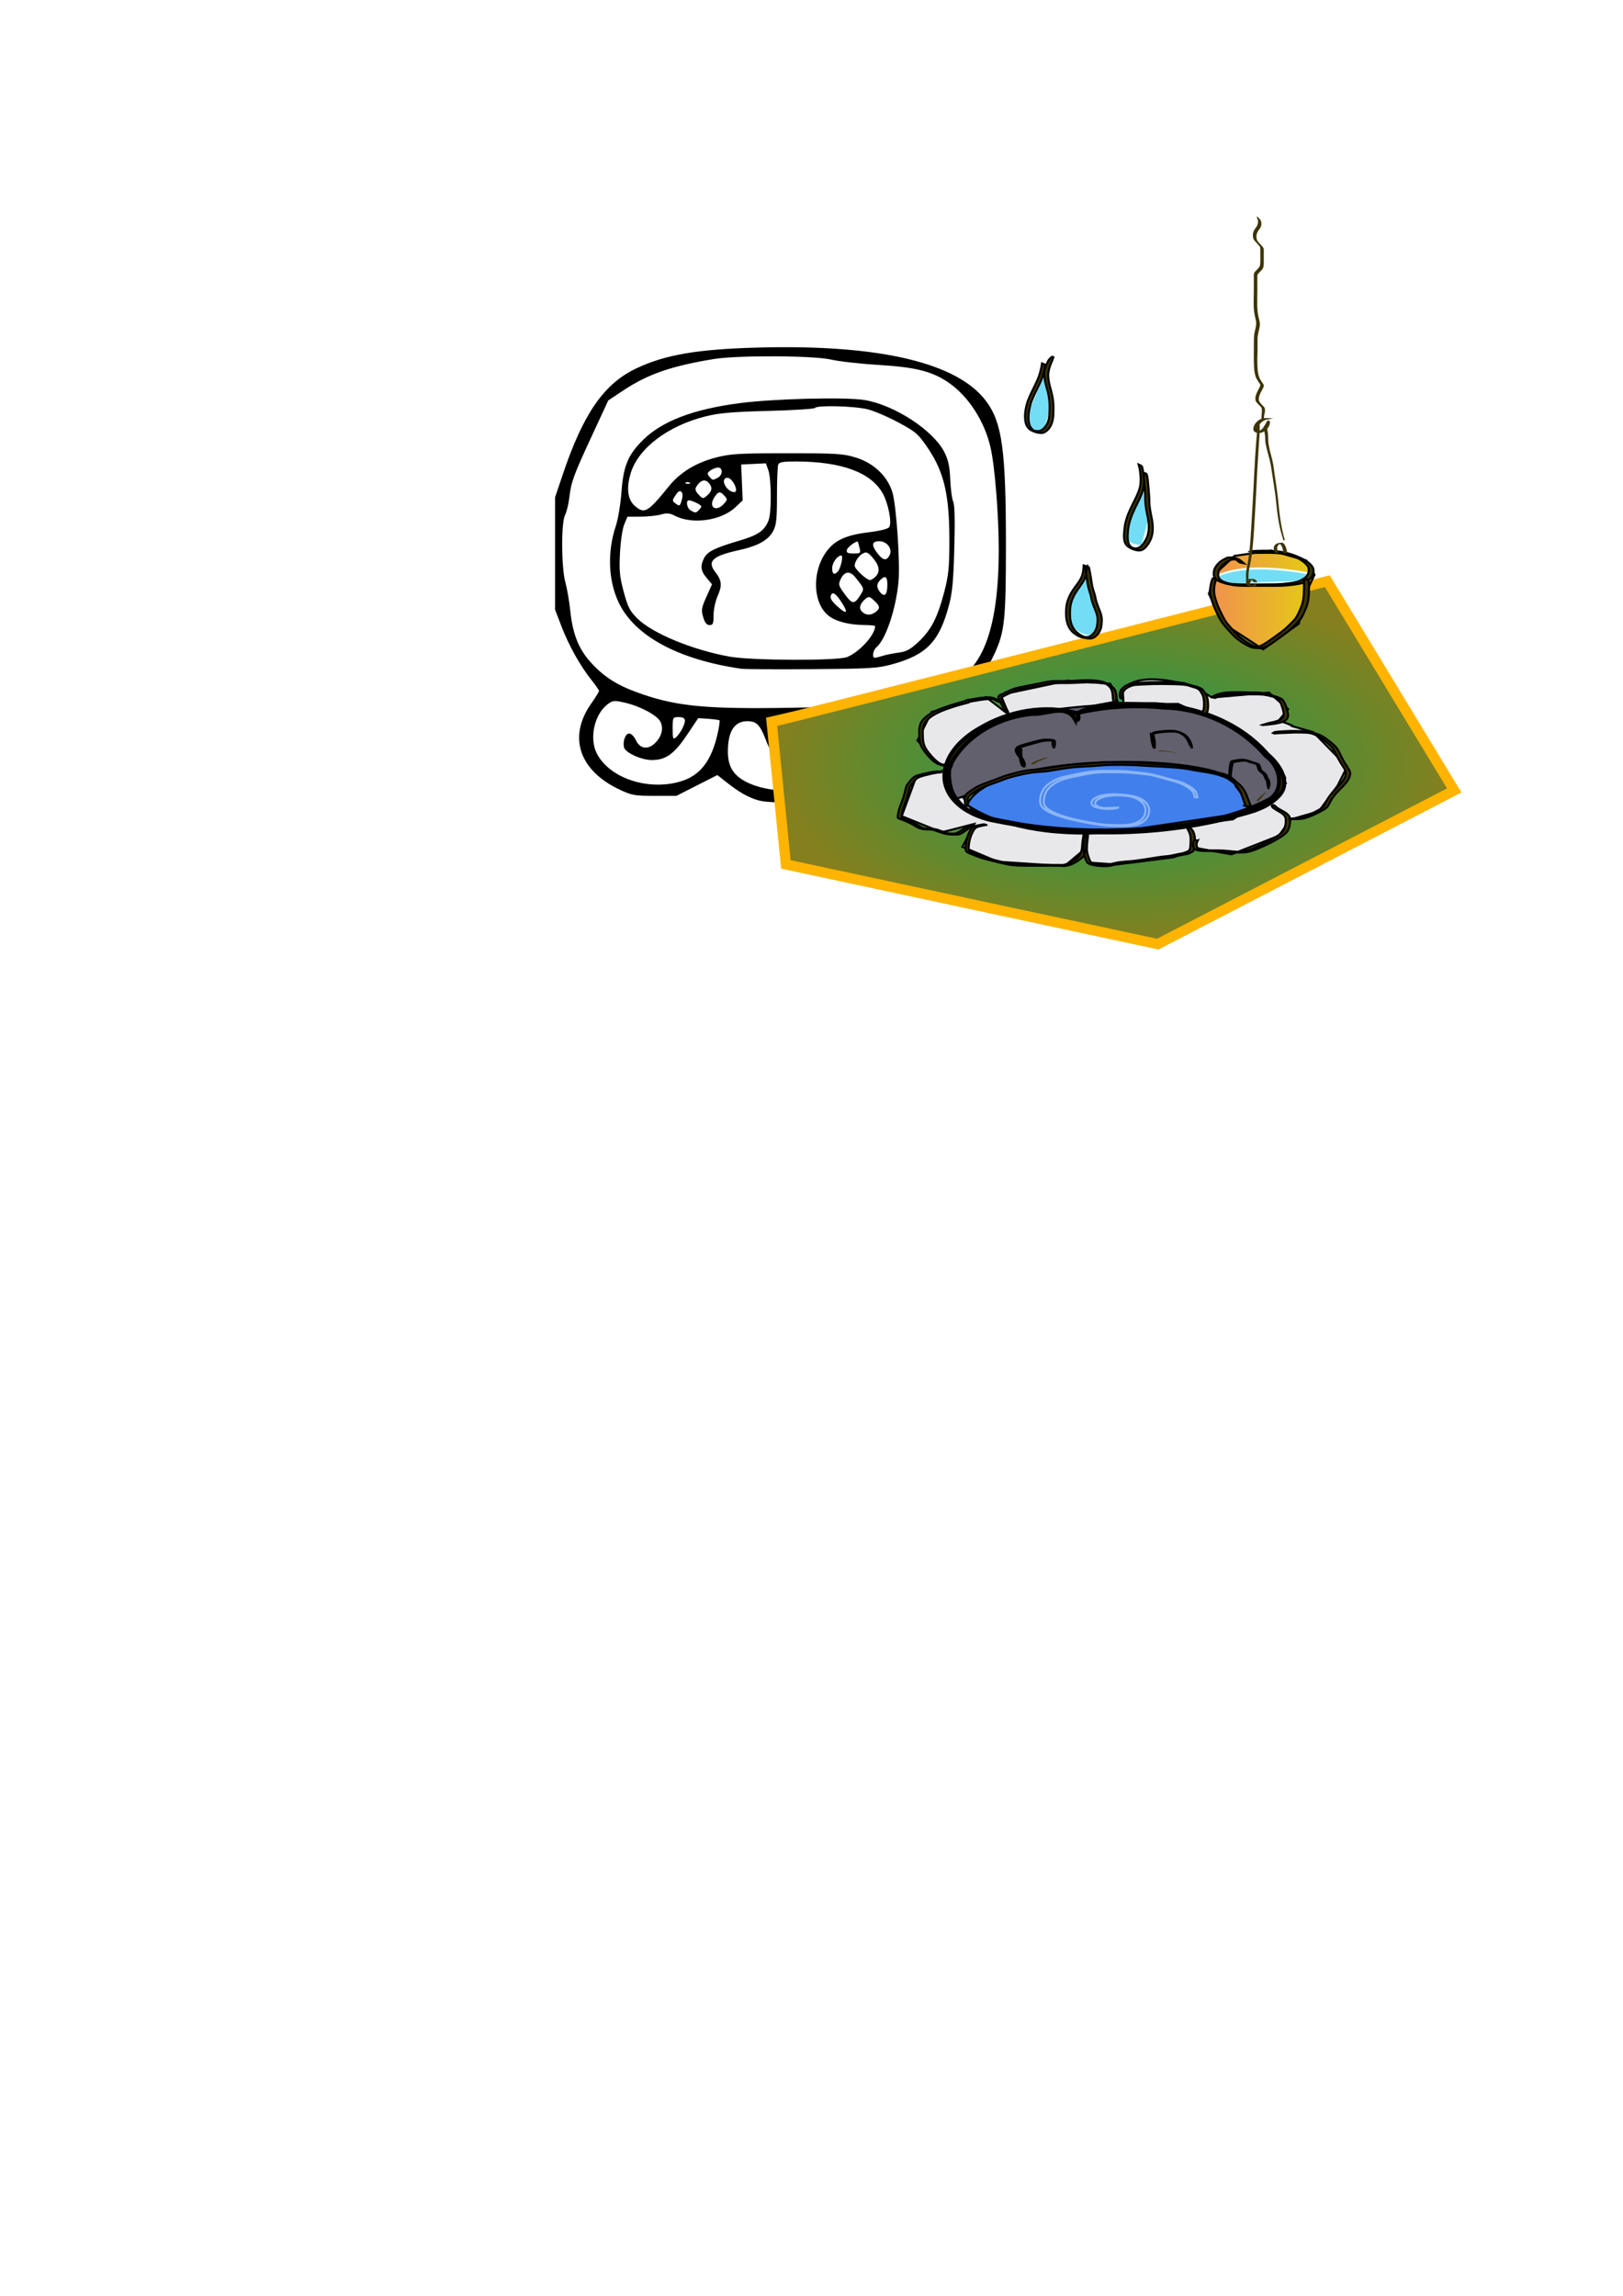 <?xml version="1.0" encoding="UTF-8" standalone="no"?>
<!-- Created with Inkscape (http://www.inkscape.org/) -->

<svg
   xmlns:dc="http://purl.org/dc/elements/1.1/"
   xmlns:cc="http://creativecommons.org/ns#"
   xmlns:rdf="http://www.w3.org/1999/02/22-rdf-syntax-ns#"
   xmlns:svg="http://www.w3.org/2000/svg"
   xmlns="http://www.w3.org/2000/svg"
   xmlns:xlink="http://www.w3.org/1999/xlink"
   xmlns:sodipodi="http://sodipodi.sourceforge.net/DTD/sodipodi-0.dtd"
   xmlns:inkscape="http://www.inkscape.org/namespaces/inkscape"
   width="210mm"
   height="297mm"
   id="svg4153"
   version="1.1"
   inkscape:version="0.48.4 r9939"
   sodipodi:docname="outils.svg">
  <defs
     id="defs4155">
    <linearGradient
       id="linearGradient5640">
      <stop
         style="stop-color:#f19051;stop-opacity:1;"
         offset="0"
         id="stop5642" />
      <stop
         style="stop-color:#e4cc12;stop-opacity:1;"
         offset="1"
         id="stop5644" />
    </linearGradient>
    <linearGradient
       id="linearGradient5622">
      <stop
         style="stop-color:#0da157;stop-opacity:1;"
         offset="0"
         id="stop5624" />
      <stop
         style="stop-color:#867f1d;stop-opacity:1;"
         offset="1"
         id="stop5626" />
    </linearGradient>
    <inkscape:perspective
       sodipodi:type="inkscape:persp3d"
       inkscape:vp_x="-76.114981 : 739.47902 : 1"
       inkscape:vp_y="0 : 1000 : 0"
       inkscape:vp_z="651.1968 : 816.14282 : 1"
       inkscape:persp3d-origin="292.34816 : 384.86194 : 1"
       id="perspective4989" />
    <inkscape:perspective
       sodipodi:type="inkscape:persp3d"
       inkscape:vp_x="241.4131 : 654.81258 : 1"
       inkscape:vp_y="0 : 535.49132 : 0"
       inkscape:vp_z="617.549 : 695.86538 : 1"
       inkscape:persp3d-origin="431.96716 : 464.91822 : 1"
       id="perspective4989-0" />
    <radialGradient
       inkscape:collect="always"
       xlink:href="#linearGradient5622"
       id="radialGradient5628"
       cx="544.261"
       cy="372.891"
       fx="544.261"
       fy="372.891"
       r="167.406"
       gradientTransform="matrix(1,0,0,0.533,0,174.128)"
       gradientUnits="userSpaceOnUse" />
    <filter
       inkscape:collect="always"
       id="filter5634">
      <feGaussianBlur
         inkscape:collect="always"
         stdDeviation="6.391"
         id="feGaussianBlur5636" />
    </filter>
    <linearGradient
       inkscape:collect="always"
       xlink:href="#linearGradient5640"
       id="linearGradient5646"
       x1="590.679"
       y1="293.334"
       x2="643.335"
       y2="293.334"
       gradientUnits="userSpaceOnUse" />
    <filter
       inkscape:collect="always"
       id="filter5662">
      <feGaussianBlur
         inkscape:collect="always"
         stdDeviation="0.128"
         id="feGaussianBlur5664" />
    </filter>
    <filter
       color-interpolation-filters="sRGB"
       inkscape:collect="always"
       id="filter5662-5">
      <feGaussianBlur
         inkscape:collect="always"
         stdDeviation="0.128"
         id="feGaussianBlur5664-2" />
    </filter>
    <filter
       color-interpolation-filters="sRGB"
       inkscape:collect="always"
       id="filter5662-7">
      <feGaussianBlur
         inkscape:collect="always"
         stdDeviation="0.128"
         id="feGaussianBlur5664-1" />
    </filter>
    <filter
       color-interpolation-filters="sRGB"
       inkscape:collect="always"
       id="filter5662-2">
      <feGaussianBlur
         inkscape:collect="always"
         stdDeviation="0.128"
         id="feGaussianBlur5664-6" />
    </filter>
    <filter
       inkscape:collect="always"
       id="filter5741">
      <feGaussianBlur
         inkscape:collect="always"
         stdDeviation="0.26"
         id="feGaussianBlur5743" />
    </filter>
  </defs>
  <sodipodi:namedview
     id="base"
     pagecolor="#ffffff"
     bordercolor="#666666"
     borderopacity="1.0"
     inkscape:pageopacity="0.0"
     inkscape:pageshadow="2"
     inkscape:zoom="2"
     inkscape:cx="461.29557"
     inkscape:cy="793.09088"
     inkscape:document-units="px"
     inkscape:current-layer="layer1"
     showgrid="false"
     inkscape:window-width="1366"
     inkscape:window-height="705"
     inkscape:window-x="-8"
     inkscape:window-y="-8"
     inkscape:window-maximized="1" />
  <g
     inkscape:label="Calque 1"
     inkscape:groupmode="layer"
     id="layer1">
    <path
       style="fill:#000000"
       d="m 370.912,391.328 c -5.024,-1.429 -9.436,-3.938 -15.85,-9.013 l -4.243,-3.358 -10.009,5.083 -10.009,5.083 -10.67,0 c -9.886,0 -11.157,-0.231 -17.294,-3.138 -19.66,-9.315 -25.088,-25.735 -13.825,-41.814 2.171,-3.1 3.944,-5.954 3.938,-6.342 -0.005,-0.388 -1.624,-2.731 -3.596,-5.206 -5.558,-6.974 -11.079,-16.799 -14.644,-26.057 l -3.25,-8.443 0,-27.5 0,-27.5 3.861,-11.438 c 9.993,-29.605 20.122,-44.145 35.953,-51.611 14.147,-6.671 29.893,-9.347 59.686,-10.143 59.37,-1.585 97.547,7.47 111.464,26.439 7.678,10.466 9.523,24.094 9.51,70.252 -0.01,36.332 -0.618,42.169 -5.498,52.835 -1.426,3.116 -3.916,7.73 -5.534,10.253 -1.618,2.523 -2.942,5.142 -2.942,5.82 0,0.678 1.368,3.221 3.04,5.651 1.672,2.431 3.73,6.337 4.572,8.68 2.19,6.092 2.097,16.456 -0.191,21.319 -2.696,5.73 -10.115,12.515 -18.021,16.481 -6.757,3.389 -7.194,3.468 -21.049,3.783 -16.046,0.365 -17.97,-0.195 -26.505,-7.72 -2.559,-2.256 -4.978,-4.103 -5.374,-4.103 -0.396,0 -2.466,1.983 -4.6,4.407 -2.536,2.881 -5.523,4.987 -8.626,6.081 -6.31,2.225 -24.22,2.944 -30.296,1.217 z m 24.991,-6.28 c 6.987,-2.075 14.127,-9.049 16.366,-15.983 2.253,-6.981 3.016,-12.017 2.271,-14.986 -0.596,-2.376 -1,-2.536 -5.692,-2.257 l -5.05,0.301 -1.882,5.358 c -4.493,12.793 -13.373,18.234 -21.584,13.227 -2.354,-1.435 -3.801,-3.667 -5.843,-9.011 -2.806,-7.343 -4.528,-9.074 -9.028,-9.074 -6.308,0 -9.5,4.98 -9.5,14.82 0,7.311 2.58,11.574 9.009,14.882 8.349,4.297 21.682,5.47 30.933,2.723 z m 60.996,0.021 c 8.649,-1.967 16.633,-6.73 20.478,-12.217 5.678,-8.102 4.314,-23.914 -2.562,-29.7 -3.645,-3.067 -10.55,-3.402 -18.921,-0.918 -12.22,3.626 -16.805,11.53 -12.254,21.122 1.868,3.937 8.777,7.757 11.977,6.622 3.11,-1.102 6.231,-4.481 7.393,-8.003 0.745,-2.257 1.735,-3.353 3.029,-3.353 4.988,0 0.203,11.252 -6.192,14.559 -6.311,3.264 -18.218,0.648 -22.64,-4.974 -2.256,-2.868 -4.246,-10.482 -4.246,-16.248 l 0,-3.564 -4.75,0.712 c -8.518,1.277 -8.573,1.362 -8.038,12.474 0.52,10.791 3.047,17.853 7.411,20.713 6.843,4.484 17.402,5.483 29.314,2.773 z m -124.059,-3.003 c 9.622,-2.857 15.191,-10.118 18.177,-23.7 0.696,-3.166 1.081,-5.933 0.855,-6.148 -0.226,-0.216 -2.661,-0.55 -5.411,-0.744 l -5,-0.352 -5.494,8.203 c -6.252,9.335 -10.391,12.297 -17.181,12.297 -5.22,0 -13.175,-3.684 -13.664,-6.329 -0.588,-3.178 0.782,-6.672 2.608,-6.649 0.962,0.012 2.397,1.456 3.231,3.25 1.986,4.273 5.965,4.855 9.44,1.379 3.298,-3.298 4.237,-7.336 2.461,-10.581 -1.713,-3.129 -10.084,-7.519 -17.501,-9.179 -5.008,-1.121 -5.703,-1.055 -8.148,0.771 -6.543,4.885 -9.161,16.708 -5.344,24.129 6.218,12.088 25.077,18.373 40.97,13.654 z m 58.905,-16.004 c 2.749,-1.925 4.728,-5.717 5.656,-10.835 l 0.706,-3.895 -8.625,0.538 c -12.754,0.796 -15.882,4.854 -9.416,12.218 3.487,3.972 7.789,4.699 11.68,1.974 z m -58.217,-9.567 c 2.254,-4.359 1.85,-5.872 -1.566,-5.872 -2.978,0 -3,0.042 -3,5.622 0,4.99 0.176,5.476 1.566,4.323 0.861,-0.715 2.211,-2.548 3,-4.073 z m 87.434,-12.751 c 19.648,-3.081 42.534,-8.659 47.524,-11.583 13.369,-7.835 19.923,-28.555 19.94,-63.039 0.008,-17.311 -1.899,-41.11 -4.042,-50.435 -2.92,-12.707 -10.768,-24.875 -20.307,-31.485 -8.076,-5.597 -16.121,-7.66 -34.115,-8.751 -9.075,-0.55 -19.65,-1.735 -23.5,-2.632 -8.634,-2.013 -45.862,-2.179 -57.5,-0.257 -20.727,3.424 -32.148,7.381 -44,15.247 l -7.5,4.978 -8.181,17.668 c -8.945,19.318 -9.917,22.005 -10.917,30.168 -0.37,3.025 -1.287,6.715 -2.038,8.2 -1.937,3.834 -1.838,25.65 0.148,32.832 0.832,3.007 1.916,9.293 2.409,13.968 1.214,11.507 4.133,18.804 10.162,25.4 6.225,6.811 12.529,10.87 22.543,14.515 17.691,6.439 31.581,8.012 67.374,7.629 22.986,-0.246 31.112,-0.714 42,-2.422 z m -58.5,-16.764 c -31.05,-4.503 -52.514,-16.225 -60.116,-32.83 -4.929,-10.767 -5.364,-24.423 -1.181,-37.028 1.096,-3.302 2.331,-10.721 2.746,-16.5 0.917,-12.761 3.207,-18.283 10.599,-25.553 9.363,-9.208 24.538,-14.984 47.172,-17.953 16.706,-2.192 52.07,-3.067 61.203,-1.515 14.786,2.512 33.672,14.915 39.022,25.627 1.861,3.727 2.527,6.899 2.809,13.39 0.204,4.678 0.854,9.491 1.445,10.696 0.715,1.458 0.894,8.981 0.535,22.5 -0.423,15.951 -0.975,21.953 -2.571,27.964 -4.777,17.992 -10.948,24.404 -27.971,29.063 -6.954,1.903 -10.714,2.128 -39.192,2.341 -17.325,0.13 -32.85,0.04 -34.5,-0.2 z m 51.855,-5.733 c 6.158,-2.573 13.645,-10.855 13.645,-15.093 0,-0.293 -2.362,-0.543 -5.25,-0.557 -7.026,-0.033 -13.406,-1.594 -17.017,-4.165 -7.976,-5.679 -8.939,-20.891 -1.971,-31.123 4.046,-5.941 9.588,-8.615 20.76,-10.018 6.486,-0.815 9.909,-1.695 10.458,-2.69 1.238,-2.241 -0.581,-11.527 -3.177,-16.219 -5.737,-10.371 -20.068,-15.685 -42.447,-15.74 -6.515,-0.016 -8.264,0.296 -8.75,1.562 -0.334,0.87 -0.607,7.739 -0.607,15.266 0,11.405 -0.309,14.264 -1.854,17.168 -2.389,4.489 -7.43,7.299 -16.782,9.354 -12.907,2.836 -15.666,5.414 -11.502,10.746 3.156,4.041 3.41,6.481 1.196,11.485 -1.16,2.622 -2.059,6.782 -2.059,9.527 0,4.173 -0.282,4.873 -1.96,4.873 -1.409,0 -2.285,-1.087 -3.117,-3.863 -1.038,-3.465 -0.876,-4.492 1.58,-9.963 l 2.737,-6.1 -2.62,-3.114 c -2.969,-3.529 -3.249,-5.843 -1.189,-9.827 1.617,-3.127 5.298,-4.914 17.617,-8.551 8.87,-2.619 11.963,-4.823 13.885,-9.898 1.451,-3.83 1.351,-20.258 -0.149,-24.406 l -1.216,-3.363 -6.034,0.292 -6.034,0.292 0.365,8.774 0.365,8.774 -3.593,3.389 c -6.905,6.512 -21.045,8.507 -29.459,4.156 -2.599,-1.344 -3.961,-1.469 -6.955,-0.637 -2.048,0.569 -6.559,1.037 -10.024,1.04 l -6.301,0.006 -1.568,3.75 c -0.898,2.148 -1.792,8.127 -2.092,13.995 -0.445,8.697 -0.169,11.565 1.823,18.98 1.996,7.428 2.979,9.366 6.565,12.953 7.314,7.314 26.911,15.444 45.209,18.755 10.791,1.953 52.97,2.093 57.521,0.192 z m 17.246,-0.551 c 1.595,-0.509 5.095,-1.221 7.778,-1.581 3.969,-0.532 5.806,-1.522 9.85,-5.304 6.133,-5.737 9.227,-11.702 12.499,-24.1 2.127,-8.061 2.54,-11.899 2.592,-24.089 0.099,-23.26 -2.451,-34.567 -10.471,-46.439 -4.743,-7.02 -5.777,-7.927 -14.282,-12.526 -5.043,-2.727 -11.828,-5.65 -15.078,-6.497 -6.303,-1.642 -25.001,-2.135 -25.898,-0.684 -0.291,0.47 -10.555,1.118 -22.809,1.438 -17.748,0.465 -23.985,1.006 -30.657,2.66 -18.235,4.521 -32.777,15.456 -36.564,27.495 -2.332,7.413 -1.642,13.224 1.934,16.3 4.747,4.083 6.259,3.211 16.657,-9.612 5.59,-6.894 13.323,-11.588 23.259,-14.12 6.959,-1.773 11.123,-2.016 34.645,-2.016 24.25,0 27.36,0.193 33.467,2.079 8.829,2.727 15.565,9.128 17.938,17.048 1.942,6.482 3.857,34.821 2.964,43.873 -1.339,13.581 -6.287,28.151 -10.842,31.932 -1.66,1.378 -2.192,5.068 -0.731,5.068 0.468,0 2.155,-0.417 3.75,-0.926 z m -3.351,-21.466 c 2.344,-1.78 2.209,-2.828 -0.721,-5.58 -2.09,-1.964 -2.715,-2.119 -4.055,-1.007 -2.921,2.425 -3.6,4.711 -1.901,6.41 1.9,1.9 4.323,1.964 6.677,0.177 z m -16.148,-3.943 c -3.118,-5.044 -4.91,-6.329 -5.756,-4.124 -0.486,1.267 0.382,2.738 3.068,5.199 4.48,4.106 5.611,3.654 2.688,-1.076 z m 8.499,-4.052 c 2.229,-3.504 2.303,-3.217 -2.308,-9.004 -2.612,-3.278 -5.385,-2.897 -7.153,0.985 -1.243,2.728 -1.11,3.134 2.659,8.156 3.039,4.049 4.155,4.026 6.803,-0.137 z m 13.384,-5.197 c 0.02,-4.01 -0.893,-4.81 -3.154,-2.764 -2.278,2.061 -2.327,4.142 -0.155,6.542 2.05,2.265 3.285,0.855 3.308,-3.778 z m -5.521,-4.376 c 2.158,-2.385 1.522,-5.419 -1.957,-9.332 -2.058,-2.315 -2.822,-2.61 -4.471,-1.727 -2.074,1.11 -4.035,4.051 -4.035,6.052 0,1.509 5.837,6.967 7.451,6.967 0.682,0 2.037,-0.882 3.013,-1.96 z m -18.592,-2.386 c 1.414,-1.703 2.644,-7.655 1.582,-7.655 -1.893,0 -4.454,3.538 -4.454,6.155 0,3.072 1.093,3.643 2.872,1.5 z m 25.164,-7.722 c 1.65,-3.083 -1.159,-6.933 -5.059,-6.933 -3.662,0 -3.904,2.009 -0.727,6.037 2.699,3.422 4.301,3.67 5.786,0.896 z m -14.658,-3.683 c -0.363,-1.512 -0.724,-2.84 -0.803,-2.95 -0.554,-0.776 -5.124,2.594 -5.39,3.975 -0.265,1.375 0.397,1.725 3.26,1.725 3.412,0 3.559,-0.138 2.933,-2.75 z m -78.578,-18.45 c 0.66,-0.66 1.2,-1.488 1.2,-1.839 0,-0.719 -4.578,-2.961 -6.047,-2.961 -1.655,0 -1.031,3.855 0.797,4.92 2.272,1.323 2.617,1.313 4.05,-0.12 z m 12.153,-2.98 c 1.893,-2.032 1.919,-2.303 0.384,-4 -2.18,-2.408 -2.977,-2.3 -4.924,0.672 -3.129,4.776 0.626,7.529 4.54,3.328 z m -20.703,-5.97 c -0.752,-0.752 -1.588,-0.264 -2.851,1.664 -1.729,2.639 -1.724,2.775 0.157,4.158 1.792,1.318 2.015,1.187 2.851,-1.664 0.596,-2.035 0.543,-3.458 -0.157,-4.158 z m 12.921,1.495 c 2.254,-2.04 2.325,-3.991 0.222,-6.094 -1.743,-1.743 -3.889,-0.999 -5.785,2.008 -0.765,1.213 -0.552,2.147 0.838,3.683 2.248,2.484 2.41,2.498 4.724,0.404 z m 13.829,-2.298 c 0,-2.412 -2.501,-6.047 -4.161,-6.047 -2.3,0 -2.398,2.726 -0.184,5.171 1.759,1.944 4.345,2.465 4.345,0.876 z m -22.812,-3.73 c -0.722,-0.289 -1.584,-0.253 -1.917,0.079 -0.332,0.332 0.258,0.569 1.312,0.525 1.165,-0.048 1.402,-0.285 0.604,-0.604 z m 13.878,-2.352 c 2.488,-1.331 2.58,-4.965 0.125,-4.965 -0.995,0 -2.665,0.626 -3.712,1.392 -1.617,1.183 -1.703,1.634 -0.569,3 1.576,1.899 1.657,1.91 4.156,0.573 z"
       id="path5756"
       inkscape:connector-curvature="0" />
    <path
       style="fill:url(#radialGradient5628);stroke:#ffb401;stroke-width:5;stroke-linecap:butt;stroke-linejoin:miter;stroke-opacity:1;fill-opacity:1;stroke-miterlimit:4;stroke-dasharray:none;filter:url(#filter5634)"
       d="m 377.355,353.042 c 2.472,-0.371 271.747,-68.884 271.747,-68.884 l 62.065,102.321 -144.992,75.146 -181.859,-38.977 z"
       id="path5620"
       inkscape:connector-curvature="0" />
    <path
       style="fill:url(#linearGradient5646);stroke:#000000;stroke-width:1px;stroke-linecap:butt;stroke-linejoin:miter;stroke-opacity:1;fill-opacity:1"
       d="m 594.822,280.059 8.87,-8.252 17.891,-2.634 17.262,4.897 3.99,6.964 -4.034,8.681 -3.665,15.255 -17.436,12.524 -19.496,-12.661 -7.026,-14.534 z"
       id="path5638"
       inkscape:connector-curvature="0" />
    <path
       style="fill:#72ddf4;fill-opacity:1;stroke:#efffff;stroke-width:1px;stroke-linecap:butt;stroke-linejoin:miter;stroke-opacity:1;filter:url(#filter5662)"
       d="m 594.063,282.146 c 10.517,-5.399 25.799,-4.967 43.35,-1.756 0,0 -1.8,4.506 -4.272,4.35 -2.472,-0.156 -32.204,1.073 -32.204,1.073 z"
       id="path5648"
       inkscape:connector-curvature="0"
       sodipodi:nodetypes="ccscc"
       transform="matrix(1.048,0,0,0.997,-28.39,0.747)" />
    <path
       style="fill:#e8e8ea;fill-opacity:1;stroke:#000000;stroke-width:1px;stroke-linecap:butt;stroke-linejoin:miter;stroke-opacity:1"
       d="m 549.455,344.419 -0.412,-7.491 c 6.608,-6.796 20.292,-5.624 35.218,-1.092 l 8.436,5.209 27.823,-2.419 9.412,8.096 -4.532,5.54 c 0,0 9.195,3.316 6.506,2.712 -2.689,-0.605 10.301,2.985 10.301,2.985 l 16.568,16.914 -4.619,9.227 -9.217,12.583 -14.074,4.077 -5.356,7.823 -23.269,9.149 -17.24,-3.082 -11.06,4.506 -27.91,3.531 -14.313,-0.975 -2.494,-5.501 -8.631,7.257 -32.659,-2.146 -17.262,-7.257 5.812,-11.217 -15.961,4.097 -19.561,-7.881 7.243,-19.684 13.684,-2.575 13.706,19.625 39.187,10.398 42.396,-0.507 45.822,-5.735 25.785,-17.596 -14.031,-17.85 -6.961,-6.496 -31.683,-14.475 z"
       id="path5618"
       inkscape:connector-curvature="0"
       sodipodi:nodetypes="cccccccsccccccccccccccccccccccccccccc" />
    <path
       style="fill:#e8e8ea;stroke:#000000;stroke-width:1px;stroke-linecap:butt;stroke-linejoin:miter;stroke-opacity:1;fill-opacity:1"
       d="m 464.25,373.623 c -9.646,1.673 -10.969,-6.999 -15.592,-11.568 l 0,0 6.94,-13.968 26.652,-7.179 11.06,8.506 -3.925,-9.715 32.616,-6.906 20.992,1.502 3.513,8.603 -30.057,5.56 c -15.608,-4.147 -26.574,5.158 -39.056,10.066 z"
       id="path5616"
       inkscape:connector-curvature="0"
       sodipodi:nodetypes="ccccccccccccc" />
    <path
       style="fill:#62606d;stroke:#000000;stroke-width:1px;stroke-linecap:butt;stroke-linejoin:miter;stroke-opacity:1;fill-opacity:1"
       d="m 492.182,380.841 c 31.614,-6.481 63.225,-12.977 97.999,-2.907 15.7,-1.698 17.38,9.451 21.252,18.591 7.018,-3.439 14.985,-5.46 17.089,-16.25 -6.298,-12.702 -18.512,-20.837 -31.662,-28.248 -23.165,-9.184 -52.401,-8.939 -84.207,-4.701 -17.362,-0.551 -32.888,5.035 -45.801,19.352 -3.585,8.972 -2.618,16.776 0.477,24.034 l 26.869,-9.305 z"
       id="path5614"
       inkscape:connector-curvature="0"
       sodipodi:nodetypes="cccccccccc" />
    <path
       style="fill:#417fed;stroke:#000000;stroke-width:1px;stroke-linecap:butt;stroke-linejoin:miter;stroke-opacity:1;fill-opacity:1"
       d="m 472.947,393.555 c 12.177,-27.901 130.867,-24.831 131.244,-9.364 l 9.477,12.505 -70.479,10.476 c -30.086,1.826 -53.571,-2.645 -70.241,-13.617 z"
       id="path5612"
       inkscape:connector-curvature="0"
       sodipodi:nodetypes="ccccc" />
    <path
       style="color:#000000;fill:#3c3400;fill-opacity:1;fill-rule:nonzero;stroke:#000000;stroke-width:2;stroke-miterlimit:4;stroke-opacity:1;stroke-dasharray:none;marker:none;visibility:visible;display:inline;overflow:visible;enable-background:accumulate"
       d="m 525.601,351.474 c -4.6,-7.611 -14.134,-1.854 -21.017,-2.44 -15.275,1.529 -30.718,9.446 -38.687,22.915 -5.35,9.182 0.505,20.992 9.482,25.296 7.94,3.452 16.726,4.507 25.182,6.143 26.31,3.903 53.196,3.366 79.52,-0.124 14.146,-2.102 28.229,-5.766 40.919,-12.503 7.642,-5.307 4.809,-16.442 -1.915,-21.14 -12.239,-14.278 -30.542,-23.188 -49.379,-23.641 -14.164,-1.369 -28.582,-0.71 -42.454,2.562 11.637,-5.954 25.136,-4.001 37.717,-4.212 20.4,1.191 41.267,8.776 54.917,24.521 5.557,4.644 11.882,13.735 5.493,20.263 -6.67,7.175 -16.967,8.457 -25.889,11.194 -37.683,9.13 -77.384,8.469 -115.212,0.551 -9.757,-2.363 -20.704,-8.39 -22.299,-19.272 -1.189,-11.398 8.104,-20.506 17.295,-25.625 14.022,-8.32 31.355,-11.504 47.24,-7.31 1.334,0.851 1.329,4.937 -0.912,2.822 z"
       id="path5377"
       inkscape:connector-curvature="0" />
    <path
       style="color:#000000;fill:#3c3400;fill-opacity:1;fill-rule:nonzero;stroke:#000000;stroke-width:1;stroke-miterlimit:4;stroke-opacity:1;stroke-dasharray:none;marker:none;visibility:visible;display:inline;overflow:visible;enable-background:accumulate"
       id="path5379"
       d="m 472.019,393.671 c -0.074,-0.99 -0.182,-1.977 -0.247,-2.967 -0.049,-0.607 0.083,-1.168 0.358,-1.703 0.269,-0.461 0.64,-0.843 1.027,-1.205 0.569,-0.477 1.18,-0.899 1.797,-1.309 0.805,-0.49 1.589,-1.013 2.398,-1.497 0.993,-0.57 2.021,-1.072 3.081,-1.502 1.67,-0.626 3.351,-1.223 5.024,-1.842 1.842,-0.697 3.673,-1.424 5.525,-2.097 1.529,-0.562 3.112,-0.944 4.679,-1.379 1.879,-0.529 3.774,-0.975 5.695,-1.317 2.012,-0.337 4.05,-0.466 6.082,-0.624 2.367,-0.181 4.71,-0.555 7.048,-0.959 2.569,-0.476 5.149,-0.872 7.742,-1.185 2.255,-0.245 4.518,-0.42 6.782,-0.545 2.137,-0.104 4.27,-0.261 6.4,-0.451 1.956,-0.195 3.917,-0.298 5.881,-0.357 1.721,-0.041 3.442,-0.046 5.163,-0.051 1.844,0.004 3.687,0.046 5.531,0.099 1.891,0.058 3.779,0.185 5.667,0.303 2.009,0.103 4.014,0.228 6.023,0.332 1.985,0.102 3.968,0.225 5.952,0.343 1.67,0.092 3.337,0.226 5.002,0.386 1.424,0.142 2.832,0.402 4.241,0.655 1.6,0.289 3.201,0.574 4.807,0.829 1.516,0.227 3.032,0.453 4.543,0.712 1.287,0.214 2.566,0.47 3.835,0.768 1.061,0.233 2.08,0.618 3.133,0.879 1.061,0.343 2.108,0.724 3.143,1.136 1.774,0.671 3.509,1.386 5.1,2.411 0.71,0.477 1.399,0.983 2.071,1.511 0.621,0.441 1.152,0.993 1.652,1.563 0.475,0.566 0.87,1.192 1.266,1.814 0.428,0.572 0.713,1.241 1.006,1.889 0.338,0.783 0.636,1.584 0.911,2.391 0.199,0.56 0.408,1.113 0.629,1.665 0.149,0.365 0.332,0.714 0.484,1.078 0.072,0.19 0.179,0.372 0.113,0.571 -0.512,0.417 -1.548,0.208 -2.151,0.194 0,0 -0.966,-0.377 -0.966,-0.377 l 0,0 c 0.04,-0.04 0.638,-0.649 0.584,-0.382 -0.135,-0.149 -0.179,-0.344 -0.254,-0.53 -0.158,-0.363 -0.334,-0.718 -0.477,-1.087 -0.216,-0.591 -0.369,-1.196 -0.574,-1.791 -0.29,-0.795 -0.559,-1.6 -0.918,-2.368 -0.307,-0.66 -0.641,-1.303 -0.994,-1.939 -0.389,-0.614 -0.788,-1.225 -1.272,-1.77 -0.509,-0.561 -1.062,-1.071 -1.644,-1.554 -0.671,-0.518 -1.352,-1.024 -2.065,-1.483 -0.407,-0.254 -0.817,-0.499 -1.246,-0.716 -0.153,-0.078 -0.625,-0.286 -0.464,-0.225 1.119,0.428 2.823,1.173 1.441,0.573 -1.031,-0.425 -2.079,-0.809 -3.139,-1.155 -0.998,-0.415 -2.044,-0.698 -3.087,-0.974 -1.273,-0.309 -2.557,-0.571 -3.848,-0.795 -1.515,-0.26 -3.033,-0.497 -4.554,-0.722 -1.603,-0.251 -3.2,-0.531 -4.789,-0.856 -1.429,-0.263 -2.858,-0.455 -4.306,-0.579 -1.669,-0.174 -3.342,-0.313 -5.017,-0.407 -1.99,-0.126 -3.981,-0.243 -5.972,-0.359 -2.023,-0.105 -4.046,-0.16 -6.067,-0.311 -1.894,-0.12 -3.787,-0.247 -5.683,-0.322 -1.848,-0.062 -3.696,-0.101 -5.544,-0.116 -1.73,-0.004 -3.461,-0.01 -5.19,0.026 -1.969,0.049 -3.937,0.141 -5.899,0.33 -2.149,0.185 -4.301,0.331 -6.457,0.426 -2.27,0.118 -4.542,0.222 -6.802,0.477 -2.607,0.292 -5.204,0.667 -7.783,1.147 -2.339,0.405 -4.685,0.813 -7.059,0.937 -2.056,0.152 -4.114,0.298 -6.15,0.637 -1.921,0.318 -3.83,0.71 -5.711,1.215 -1.593,0.371 -3.183,0.769 -4.735,1.29 -1.877,0.65 -3.728,1.365 -5.588,2.062 -1.681,0.618 -3.367,1.222 -5.054,1.821 -1.056,0.408 -2.101,0.847 -3.089,1.405 -0.827,0.473 -1.634,0.977 -2.453,1.464 -0.636,0.393 -1.269,0.795 -1.861,1.254 -0.405,0.325 -0.77,0.697 -1.06,1.13 -0.292,0.472 -0.442,0.976 -0.417,1.537 0.021,0.977 0.05,1.954 0.129,2.929 0,0 -1.361,-0.384 -1.361,-0.384 z"
       inkscape:connector-curvature="0" />
    <path
       style="fill:#72ddf4;fill-opacity:1;stroke:#efffff;color:#000000;fill-rule:nonzero;stroke-width:1.022px;stroke-linecap:butt;stroke-linejoin:miter;stroke-miterlimit:4;stroke-opacity:1;stroke-dasharray:none;stroke-dashoffset:0;marker:none;visibility:visible;display:inline;overflow:visible;filter:url(#filter5662-2);enable-background:accumulate"
       d="m 532.433,279.111 3.426,16.211 c 1.087,8.342 2.675,18.23 -3.144,15.626 -4.296,-0.165 -8.647,-3.135 -10.474,-8.154 -2.595,-14.386 6.251,-16.378 10.192,-23.683 z"
       id="path5567-4"
       inkscape:connector-curvature="0"
       sodipodi:nodetypes="ccccc" />
    <path
       style="color:#000000;fill:#3c3400;fill-opacity:1;fill-rule:nonzero;stroke:#000000;stroke-width:1;marker:none;visibility:visible;display:inline;overflow:visible;enable-background:accumulate;stroke-linecap:butt;stroke-linejoin:miter;stroke-miterlimit:4;stroke-opacity:1;stroke-dasharray:none;stroke-dashoffset:0"
       id="path5383"
       d="m 531.526,276.955 c -0.061,1.233 -0.182,2.46 -0.378,3.678 -0.134,0.812 -0.394,1.589 -0.699,2.351 -0.284,0.653 -0.65,1.263 -1.034,1.861 -0.525,0.83 -1.102,1.626 -1.677,2.422 -0.735,1.023 -1.446,2.062 -2.081,3.151 -0.693,1.186 -1.225,2.453 -1.66,3.753 -0.406,1.206 -0.588,2.461 -0.688,3.724 -0.087,1.297 -0.091,2.596 -0.009,3.893 0.093,1.424 0.431,2.808 0.954,4.131 0.468,1.045 1.118,1.97 1.888,2.81 0.764,0.815 1.69,1.454 2.651,2.012 0.899,0.534 1.87,0.863 2.896,1.034 -3.255,-0.424 -0.157,-0.143 0.776,-0.392 0.932,-0.344 1.662,-1.011 2.329,-1.725 0.748,-0.844 1.209,-1.868 1.547,-2.932 0.321,-1.174 0.364,-2.399 0.391,-3.609 0.031,-1.14 -0.189,-2.25 -0.52,-3.333 -0.364,-1.029 -0.803,-2.029 -1.192,-3.049 -0.354,-0.91 -0.693,-1.827 -0.965,-2.765 -0.24,-0.758 -0.386,-1.539 -0.54,-2.317 -0.146,-0.728 -0.361,-1.439 -0.591,-2.143 -0.268,-0.799 -0.505,-1.606 -0.714,-2.422 -0.211,-0.887 -0.364,-1.785 -0.499,-2.685 -0.132,-1.164 -0.305,-2.321 -0.511,-3.474 -0.227,-1.096 -0.33,-2.191 -0.299,-3.307 0.178,-0.554 0.019,-0.308 0.515,-0.71 0,0 0.926,0.275 0.926,0.275 l 0,0 c 0.286,0.599 0.172,0.296 0.347,0.906 0.209,1.1 0.431,2.198 0.621,3.301 0.205,1.147 0.383,2.296 0.536,3.451 0.133,0.894 0.289,1.784 0.503,2.663 0.207,0.793 0.485,1.562 0.731,2.345 0.215,0.716 0.441,1.43 0.58,2.166 0.151,0.77 0.294,1.544 0.536,2.292 0.315,0.894 0.618,1.793 0.954,2.679 0.407,1.017 0.827,2.03 1.183,3.065 0.325,1.105 0.531,2.239 0.48,3.396 -0.043,1.23 -0.093,2.47 -0.43,3.662 -0.356,1.091 -0.82,2.143 -1.582,3.017 -0.684,0.744 -1.439,1.437 -2.389,1.824 -1.56,0.489 -3.144,0.074 -4.719,-0.21 -1.016,-0.203 -1.978,-0.564 -2.868,-1.102 -0.963,-0.576 -1.894,-1.199 -2.649,-2.043 -0.771,-0.876 -1.449,-1.836 -1.854,-2.94 -0.507,-1.35 -0.851,-2.744 -0.937,-4.189 -0.077,-1.306 -0.071,-2.615 0.011,-3.921 0.114,-1.298 0.323,-2.586 0.749,-3.822 0.451,-1.311 0.99,-2.587 1.698,-3.783 0.662,-1.105 1.359,-2.188 2.144,-3.211 0.587,-0.79 1.191,-1.567 1.726,-2.393 0.375,-0.616 0.758,-1.229 1.061,-1.885 0.349,-0.747 0.623,-1.526 0.779,-2.338 0.227,-1.204 0.367,-2.423 0.398,-3.649 0,0 1.574,0.489 1.574,0.489 z"
       inkscape:connector-curvature="0" />
    <path
       style="fill:#72ddf4;fill-opacity:1;stroke:#efffff;color:#000000;fill-rule:nonzero;stroke-width:1.022px;stroke-linecap:butt;stroke-linejoin:miter;stroke-miterlimit:4;stroke-opacity:1;stroke-dasharray:none;stroke-dashoffset:0;marker:none;visibility:visible;display:inline;overflow:visible;filter:url(#filter5662-7);enable-background:accumulate"
       d="m 558.87,236.883 3.426,16.211 -3.752,13.909 c -4.296,-0.165 -8.04,-1.418 -9.867,-6.438 z"
       id="path5567-7"
       inkscape:connector-curvature="0"
       sodipodi:nodetypes="ccccc" />
    <path
       style="color:#000000;fill:#3c3400;fill-opacity:1;fill-rule:nonzero;stroke:#000000;stroke-width:1;marker:none;visibility:visible;display:inline;overflow:visible;enable-background:accumulate;stroke-linecap:butt;stroke-linejoin:miter;stroke-miterlimit:4;stroke-opacity:1;stroke-dasharray:none;stroke-dashoffset:0"
       id="path5385"
       d="m 558.436,227.888 c 0.444,1.686 0.713,3.405 0.892,5.137 0.243,1.937 0.174,3.853 -0.173,5.769 -0.501,2.187 -1.46,4.225 -2.431,6.235 -0.936,1.881 -1.87,3.762 -2.718,5.685 -0.757,1.718 -1.351,3.498 -1.812,5.317 -0.437,1.76 -0.611,3.566 -0.701,5.372 -0.12,1.463 -0.019,2.902 0.44,4.297 0.402,1.125 1.214,1.851 2.216,2.438 0.157,0.075 0.632,0.291 0.472,0.224 -2.723,-1.135 -0.441,-0.307 0.467,-0.217 0.988,0.114 1.81,-0.242 2.599,-0.798 1.043,-0.85 1.786,-1.978 2.474,-3.118 0.759,-1.244 1.201,-2.61 1.452,-4.035 0.174,-1.261 0.213,-2.537 0.155,-3.807 -0.08,-1.019 -0.221,-2.032 -0.401,-3.038 -0.174,-0.902 -0.384,-1.797 -0.549,-2.702 -0.218,-1.203 -0.417,-2.409 -0.572,-3.621 -0.165,-1.433 -0.174,-2.877 -0.205,-4.318 -0.055,-2.032 -0.251,-4.057 -0.43,-6.08 0.043,-1.684 -0.634,-3.731 0.249,-5.264 0,0 0.779,0.321 0.779,0.321 l 0,0 c 0.754,1.803 0.671,3.808 0.911,5.726 0.164,2.022 0.375,4.04 0.455,6.068 0.033,1.435 0.047,2.875 0.225,4.301 0.159,1.21 0.357,2.415 0.586,3.614 0.173,0.904 0.374,1.801 0.547,2.705 0.165,1.012 0.303,2.03 0.366,3.054 0.047,1.283 0.002,2.572 -0.192,3.843 -0.279,1.443 -0.747,2.826 -1.511,4.091 -0.698,1.156 -1.455,2.295 -2.512,3.158 -0.813,0.59 -1.669,1.005 -2.703,0.906 -1.621,-0.149 -3.124,-0.671 -4.547,-1.509 -0.986,-0.624 -1.783,-1.41 -2.174,-2.539 -0.433,-1.42 -0.515,-2.872 -0.38,-4.35 0.124,-1.823 0.295,-3.65 0.74,-5.428 0.484,-1.833 1.08,-3.633 1.85,-5.367 0.852,-1.924 1.814,-3.793 2.755,-5.675 0.966,-2.014 1.949,-4.045 2.453,-6.234 0.352,-1.903 0.403,-3.822 0.226,-5.75 -0.161,-1.732 -0.408,-3.458 -0.889,-5.134 0,0 1.589,0.726 1.589,0.726 z"
       inkscape:connector-curvature="0" />
    <path
       style="fill:#72ddf4;fill-opacity:1;stroke:#efffff;color:#000000;fill-rule:nonzero;stroke-width:1.022px;stroke-linecap:butt;stroke-linejoin:miter;stroke-miterlimit:4;stroke-opacity:1;stroke-dasharray:none;stroke-dashoffset:0;marker:none;visibility:visible;display:inline;overflow:visible;filter:url(#filter5662-5);enable-background:accumulate"
       d="m 510.897,181.908 3.426,16.211 -3.752,13.909 c -4.296,-0.165 -8.04,-1.418 -9.867,-6.438 z"
       id="path5567"
       inkscape:connector-curvature="0"
       sodipodi:nodetypes="ccccc" />
    <path
       style="color:#000000;fill:#3c3400;fill-opacity:1;fill-rule:nonzero;stroke:#000000;stroke-width:1;stroke-linecap:butt;stroke-linejoin:miter;stroke-miterlimit:4;stroke-opacity:1;stroke-dasharray:none;stroke-dashoffset:0;marker:none;visibility:visible;display:inline;overflow:visible;enable-background:accumulate"
       id="path5387"
       d="m 511.165,178.342 c -0.283,1.695 -0.629,3.376 -1.081,5.034 -0.583,2.005 -1.473,3.897 -2.381,5.77 -1.129,2.224 -2.227,4.462 -3.144,6.783 -0.759,1.943 -1.222,3.971 -1.471,6.036 -0.243,1.831 -0.18,3.642 0.254,5.434 0.417,1.512 1.32,2.594 2.656,3.366 0.209,0.086 0.826,0.365 0.627,0.258 -0.338,-0.181 -0.752,-0.235 -1.045,-0.482 -0.166,-0.14 0.423,0.099 0.637,0.138 0.613,0.11 1.194,0.128 1.813,0.098 1.196,-0.148 2.055,-0.896 2.845,-1.744 0.895,-1.014 1.447,-2.22 1.852,-3.496 0.443,-1.652 0.496,-3.37 0.547,-5.069 0.11,-2.137 -0.04,-4.261 -0.351,-6.374 -0.329,-2.054 -0.929,-4.049 -1.462,-6.056 -0.474,-1.659 -0.707,-3.362 -0.772,-5.083 -0.013,-2.158 0.781,-4.149 1.706,-6.058 0.478,-1.096 1.206,-1.791 2.147,-2.475 0,0 0.597,0.27 0.597,0.27 l 0,0 c -0.298,1 -0.69,1.944 -1.153,2.881 -0.761,1.951 -1.406,3.975 -1.387,6.093 0.084,1.704 0.317,3.393 0.781,5.039 0.536,2.01 1.113,4.015 1.44,6.073 0.306,2.124 0.444,4.26 0.338,6.407 -0.053,1.717 -0.1,3.455 -0.581,5.117 -0.431,1.295 -1.004,2.532 -1.932,3.554 -0.819,0.881 -1.723,1.637 -2.956,1.818 -1.941,0.147 -3.736,-0.468 -5.47,-1.351 -1.31,-0.833 -2.182,-1.97 -2.577,-3.493 -0.421,-1.813 -0.477,-3.645 -0.227,-5.493 0.281,-2.083 0.754,-4.129 1.546,-6.083 0.938,-2.317 2.034,-4.558 3.154,-6.791 0.9,-1.865 1.789,-3.747 2.378,-5.738 0.483,-1.654 0.854,-3.336 1.097,-5.044 0,0 1.578,0.662 1.578,0.662 z"
       inkscape:connector-curvature="0" />
    <path
       style="color:#000000;fill:#3c3400;fill-opacity:1;fill-rule:nonzero;stroke:#000000;stroke-width:1;marker:none;visibility:visible;display:inline;overflow:visible;enable-background:accumulate;stroke-linecap:butt;stroke-linejoin:miter;stroke-miterlimit:4;stroke-opacity:1;stroke-dasharray:none;stroke-dashoffset:0"
       id="path5389"
       d="m 459.852,377.646 c -1.324,0.066 -2.629,0.283 -3.923,0.561 -1.174,0.276 -2.345,0.565 -3.516,0.853 -0.805,0.181 -1.589,0.436 -2.368,0.707 -0.361,0.135 -0.724,0.268 -1.069,0.439 -0.302,0.142 -0.547,0.357 -0.795,0.575 -0.373,0.345 -0.738,0.696 -1.078,1.074 -0.405,0.474 -0.764,0.984 -1.137,1.483 -0.281,0.353 -0.561,0.699 -0.786,1.092 -0.314,0.564 -0.463,1.197 -0.623,1.817 -0.353,1.426 -0.723,2.845 -1.147,4.252 -0.523,1.675 -1.181,3.303 -1.741,4.966 -0.38,1.112 -0.631,2.259 -0.776,3.423 -0.036,0.314 -0.045,0.63 -0.036,0.946 -3.1e-4,0.163 0.138,0.15 0.274,0.198 0.646,0.154 1.268,0.429 1.889,0.668 1.121,0.428 2.22,0.912 3.304,1.426 0.787,0.383 1.56,0.794 2.314,1.24 0.382,0.236 0.759,0.477 1.151,0.697 0.417,0.226 0.841,0.439 1.273,0.635 0.646,0.306 1.343,0.44 2.046,0.533 1.323,0.118 -0.621,-0.054 -0.836,-0.082 -0.171,-0.022 0.345,0.017 0.517,0.023 0.52,0.018 1.04,0.023 1.559,0.034 1.382,0.078 2.781,0.115 4.118,0.496 0.618,0.199 1.217,0.45 1.828,0.667 0.72,0.242 1.444,0.472 2.165,0.714 0.542,0.204 1.095,0.376 1.66,0.505 -0.717,-0.009 1.473,0.195 0.817,0.125 -1.712,-0.182 -2.164,-0.214 -1.42,-0.158 0.474,0.029 0.949,0.027 1.424,0.029 0.513,-8e-5 1.026,0.002 1.539,0.003 0.652,0.025 1.242,-0.205 1.819,-0.479 0.655,-0.33 1.269,-0.723 1.879,-1.128 0.498,-0.322 1.002,-0.633 1.503,-0.949 0.341,-0.23 0.705,-0.416 1.075,-0.595 0.546,-0.262 1.151,-0.328 1.741,-0.427 0.161,-0.016 0.322,-0.031 0.483,-0.047 0,0 0.124,0.024 0.124,0.024 l 0,0 c -0.018,0.043 -0.036,0.085 -0.054,0.128 -0.265,0.193 -0.509,0.415 -0.8,0.573 -0.284,0.199 -0.532,0.447 -0.832,0.626 -0.483,0.325 -0.98,0.628 -1.463,0.953 -0.62,0.418 -1.235,0.847 -1.888,1.212 -0.573,0.289 -1.168,0.555 -1.823,0.562 -0.505,0.001 -1.01,0.005 -1.514,0.004 -0.474,-3.9e-4 -0.949,-4.4e-4 -1.423,-0.017 -1.017,-0.052 -2.041,-0.146 -3.036,-0.366 -0.559,-0.142 -1.111,-0.314 -1.66,-0.492 -0.719,-0.245 -1.446,-0.468 -2.163,-0.718 -0.61,-0.221 -1.21,-0.47 -1.833,-0.652 -0.265,-0.069 -1.684,-0.239 -0.984,-0.205 2.901,0.143 1.115,0.117 0.495,0.041 -1.615,-0.039 -3.23,-0.053 -4.834,-0.286 -0.72,-0.109 -1.429,-0.266 -2.09,-0.584 -0.433,-0.202 -0.862,-0.414 -1.277,-0.651 -0.384,-0.223 -0.756,-0.467 -1.134,-0.7 -0.745,-0.439 -1.511,-0.844 -2.288,-1.224 -1.086,-0.516 -2.189,-0.99 -3.315,-1.412 -0.636,-0.242 -1.294,-0.448 -1.907,-0.734 -0.182,-0.095 -0.281,-0.196 -0.271,-0.409 -8.5e-4,-0.363 0.025,-0.725 0.074,-1.084 0.163,-1.174 0.443,-2.329 0.824,-3.452 0.587,-1.663 1.241,-3.301 1.799,-4.974 0.435,-1.4 0.813,-2.816 1.145,-4.244 0.164,-0.634 0.307,-1.284 0.619,-1.867 0.238,-0.413 0.512,-0.804 0.826,-1.163 0.398,-0.49 0.772,-1 1.18,-1.482 0.336,-0.375 0.683,-0.751 1.102,-1.035 0.274,-0.226 0.537,-0.471 0.84,-0.658 0.359,-0.177 0.73,-0.321 1.11,-0.447 0.8,-0.277 1.615,-0.509 2.441,-0.697 1.206,-0.285 2.414,-0.565 3.627,-0.818 1.361,-0.266 2.735,-0.47 4.124,-0.507 0,0 1.131,0.44 1.131,0.44 z"
       inkscape:connector-curvature="0" />
    <path
       style="color:#000000;fill:#3c3400;fill-opacity:1;fill-rule:nonzero;stroke:#000000;stroke-width:1;marker:none;visibility:visible;display:inline;overflow:visible;enable-background:accumulate;stroke-linecap:butt;stroke-linejoin:miter;stroke-miterlimit:4;stroke-opacity:1;stroke-dasharray:none;stroke-dashoffset:0"
       id="path5391"
       d="m 482.339,403.339 c -0.985,0.176 -1.969,0.355 -2.943,0.582 -0.559,0.13 -1.113,0.28 -1.643,0.502 -0.5,0.192 -0.867,0.548 -1.205,0.951 -0.684,0.872 -1.139,1.882 -1.569,2.895 -0.551,1.39 -0.901,2.846 -1.119,4.322 -0.097,1.051 -0.312,2.144 -0.039,3.183 0.268,0.673 0.9,0.952 1.52,1.23 0.764,0.312 1.537,0.602 2.306,0.903 0.951,0.389 1.915,0.742 2.89,1.064 1.62,0.508 3.269,0.922 4.916,1.335 1.941,0.483 3.881,0.973 5.827,1.438 1.691,0.408 3.392,0.768 5.117,1.001 -0.523,0.188 2.298,-0.014 1.738,0.143 -0.292,0.082 -1.176,0.091 -0.909,-0.053 0.199,-0.107 2.602,0.054 2.956,0.058 1.914,0.013 3.829,0.007 5.743,0.003 1.429,0.016 2.86,-0.044 4.288,0.023 1.032,8e-5 2.064,-0.003 3.097,-0.003 0.66,-6.4e-4 1.321,-4.4e-4 1.981,-0.002 0.468,-3.9e-4 0.937,-2.1e-4 1.405,-0.001 0.33,-2e-4 0.661,-8e-4 0.991,-0.001 0.779,-0.004 1.552,0.048 2.333,0.076 0.053,0.002 0.211,0.007 0.158,0.005 -1.796,-0.062 -2.399,-0.079 -1.625,-0.057 0.513,0.015 1.024,0.016 1.535,-0.043 0.848,-0.155 1.661,-0.451 2.457,-0.775 0.892,-0.363 1.703,-0.882 2.505,-1.409 0.637,-0.44 1.28,-0.87 1.88,-1.359 0.712,-0.58 1.165,-1.359 1.547,-2.179 0.431,-1.045 0.623,-2.159 0.725,-3.278 0.048,-1.207 0.181,-2.404 0.361,-3.597 0.068,-0.634 0.218,-1.255 0.304,-1.886 0.036,-0.277 0.074,-0.552 0.13,-0.825 0.051,-0.191 0.168,-0.307 0.329,-0.406 1.225,-0.568 1.649,0.036 1.708,0.847 0.064,0.843 -0.07,1.679 -0.201,2.509 -0.196,1.284 -0.246,2.583 -0.283,3.88 -0.097,1.299 0.132,2.56 0.484,3.803 0.315,0.945 0.626,1.894 1.067,2.788 0.379,0.756 1.056,1.099 1.818,1.367 0.948,0.266 1.919,0.444 2.888,0.615 0.54,0.086 1.085,0.136 1.63,0.168 0.204,0.012 0.818,0.036 0.613,0.029 -1.654,-0.059 -1.638,-0.045 -0.597,-0.067 1.537,-0.083 3.038,-0.443 4.524,-0.818 1.198,-0.325 2.41,-0.582 3.639,-0.756 1.137,-0.139 2.278,-0.239 3.419,-0.326 1.269,-0.074 2.535,-0.182 3.799,-0.323 1.513,-0.187 3.023,-0.404 4.53,-0.637 1.452,-0.232 2.904,-0.458 4.355,-0.693 1.343,-0.23 2.686,-0.453 4.036,-0.634 1.164,-0.146 2.335,-0.222 3.501,-0.346 1.123,-0.126 2.223,-0.383 3.323,-0.632 0.788,-0.178 1.578,-0.352 2.375,-0.489 0.624,-0.089 1.245,-0.193 1.856,-0.349 0.637,-0.196 1.269,-0.417 1.867,-0.712 0.343,-0.158 0.655,-0.343 0.905,-0.628 0.381,-0.593 0.455,-1.322 0.544,-2.005 0.121,-1.156 0.145,-2.32 0.14,-3.482 0.013,-1.086 -0.228,-2.133 -0.599,-3.146 -0.244,-0.644 -0.595,-1.24 -0.923,-1.843 -0.163,-0.352 0.341,-0.328 0.56,-0.357 0,0 0.071,-0.005 0.071,-0.005 l 0,0 c 0.409,0.014 0.824,-0.004 1.138,0.299 0.535,0.549 0.964,1.176 1.244,1.895 0.373,1.038 0.617,2.112 0.603,3.222 -0.017,1.148 -0.03,2.299 -0.143,3.443 -0.09,0.721 -0.167,1.474 -0.532,2.117 -0.231,0.339 -0.542,0.558 -0.916,0.724 -0.618,0.304 -1.225,0.634 -1.894,0.816 -0.608,0.17 -1.226,0.296 -1.853,0.369 -0.803,0.13 -1.599,0.295 -2.392,0.474 -1.103,0.249 -2.205,0.513 -3.328,0.654 -1.164,0.136 -2.336,0.2 -3.5,0.34 -1.355,0.169 -2.701,0.393 -4.045,0.626 -1.456,0.236 -2.915,0.456 -4.371,0.694 -1.51,0.236 -3.022,0.456 -4.538,0.643 -1.263,0.154 -2.53,0.263 -3.8,0.332 -1.15,0.085 -2.299,0.18 -3.445,0.309 -1.241,0.158 -2.467,0.397 -3.674,0.728 -1.497,0.371 -3.001,0.755 -4.545,0.857 -1.835,0.061 -3.688,-0.011 -5.505,-0.281 -0.945,-0.174 -1.894,-0.355 -2.808,-0.658 -0.774,-0.31 -1.407,-0.721 -1.763,-1.508 -0.419,-0.927 -0.738,-1.894 -1.004,-2.876 -0.325,-1.261 -0.51,-2.543 -0.418,-3.85 0.037,-1.303 0.092,-2.609 0.289,-3.9 0.118,-0.821 0.256,-1.643 0.239,-2.476 5.5e-4,-0.164 -0.174,-0.473 -0.011,-0.492 2.357,-0.279 1.936,0.072 1.368,0.059 -0.151,0.035 -0.268,0.084 -0.309,0.252 -0.046,0.275 0.042,0.548 0.032,0.825 0.006,0.621 -0.034,1.239 -0.108,1.856 -0.108,1.199 -0.171,2.401 -0.245,3.603 -0.128,1.115 -0.288,2.238 -0.734,3.278 -0.374,0.848 -0.834,1.654 -1.546,2.268 -0.596,0.505 -1.241,0.944 -1.89,1.378 -0.798,0.543 -1.619,1.059 -2.505,1.45 -0.8,0.334 -1.618,0.637 -2.467,0.822 -0.503,0.088 -1.005,0.093 -1.514,0.079 -7.228,-0.044 0.846,-0.137 -0.849,-0.024 -0.334,-3.7e-4 -0.669,-9.7e-4 -1.003,-0.001 -0.472,-8.2e-4 -0.944,-6.6e-4 -1.416,-0.001 -0.666,-0.001 -1.333,-0.001 -1.999,-0.002 -1.039,1.1e-4 -2.078,-0.003 -3.117,-0.003 -1.441,0.068 -2.885,0.011 -4.327,0.031 -1.92,7.7e-4 -3.841,0.005 -5.761,-0.005 -2.474,-0.023 -4.955,-0.068 -7.415,-0.353 -1.708,-0.248 -3.394,-0.611 -5.07,-1.023 -1.939,-0.466 -3.872,-0.958 -5.806,-1.44 -1.658,-0.414 -3.319,-0.821 -4.927,-1.405 -0.939,-0.347 -1.88,-0.689 -2.804,-1.076 -0.747,-0.3 -1.502,-0.584 -2.235,-0.917 -0.634,-0.313 -1.231,-0.658 -1.469,-1.37 -0.236,-1.068 -0.01,-2.165 0.091,-3.239 0.237,-1.487 0.588,-2.952 1.147,-4.355 0.417,-1.045 0.887,-2.075 1.552,-2.99 0.338,-0.428 0.704,-0.815 1.221,-1.023 0.562,-0.228 1.143,-0.395 1.739,-0.507 1.012,-0.199 2.028,-0.38 3.044,-0.563 0,0 1.261,0.3 1.261,0.3 z"
       inkscape:connector-curvature="0" />
    <path
       style="color:#000000;fill:#3c3400;fill-opacity:1;fill-rule:nonzero;stroke:#000000;stroke-width:1;marker:none;visibility:visible;display:inline;overflow:visible;enable-background:accumulate;stroke-linecap:butt;stroke-linejoin:miter;stroke-miterlimit:4;stroke-opacity:1;stroke-dasharray:none;stroke-dashoffset:0"
       id="path5393"
       d="m 585.706,410.965 c -0.59,1.179 -0.799,2.387 -0.102,3.545 1.02,1.103 2.595,1.121 3.995,1.222 3.984,0.107 2.693,0.064 6.027,0.067 1.748,6.8e-4 3.491,0.131 5.229,0.298 1.314,0.142 2.627,0.275 3.947,0.349 -1.819,0.012 4.464,0.109 2.639,0.056 -0.432,-0.013 -0.868,0.036 -1.296,-0.021 -0.239,-0.032 0.481,-0.037 0.721,-0.056 1.475,-0.136 2.903,-0.529 4.305,-0.989 1.404,-0.494 2.761,-1.11 4.12,-1.714 1.335,-0.582 2.653,-1.202 3.953,-1.857 1.456,-0.713 2.865,-1.514 4.252,-2.351 1.202,-0.719 2.346,-1.525 3.37,-2.482 0.838,-0.801 1.268,-1.831 1.591,-2.921 0.288,-1.306 0.435,-2.661 0.262,-3.991 -0.317,-1.404 -1.423,-2.227 -2.574,-2.958 -1.162,-0.65 -2.318,-1.306 -3.403,-2.08 -0.365,-0.314 -1.122,-0.89 -0.628,-1.37 0.125,-0.031 0.25,-0.062 0.375,-0.092 0,0 0.511,0.1 0.511,0.1 l 0,0 c 0.082,0.043 0.164,0.086 0.246,0.129 0.586,0.318 0.944,0.941 1.542,1.257 1.121,0.733 2.333,1.305 3.471,2.012 1.174,0.771 2.31,1.574 2.596,3.042 0.14,1.345 -0.007,2.693 -0.301,4.011 -0.313,1.126 -0.75,2.198 -1.602,3.032 -1.023,0.982 -2.19,1.789 -3.401,2.524 -1.386,0.842 -2.791,1.653 -4.248,2.368 -1.305,0.656 -2.623,1.287 -3.965,1.866 -1.37,0.605 -2.737,1.226 -4.148,1.731 -1.405,0.47 -2.834,0.881 -4.313,1.036 -2.022,0.183 -4.062,0.093 -6.088,0.025 -1.304,-0.082 -2.602,-0.22 -3.9,-0.363 -1.714,-0.166 -3.433,-0.29 -5.156,-0.291 0.301,-0.001 1.203,-0.004 0.902,-0.004 -2.295,-0.004 -4.593,0.035 -6.886,-0.084 -1.434,-0.116 -2.992,-0.206 -3.965,-1.408 -0.639,-1.252 -0.429,-2.548 0.21,-3.773 0,0 1.711,0.136 1.711,0.136 z"
       inkscape:connector-curvature="0" />
    <path
       style="color:#000000;fill:#3c3400;fill-opacity:1;fill-rule:nonzero;stroke:#000000;stroke-width:1;marker:none;visibility:visible;display:inline;overflow:visible;enable-background:accumulate;stroke-linecap:butt;stroke-linejoin:miter;stroke-miterlimit:4;stroke-opacity:1;stroke-dasharray:none;stroke-dashoffset:0"
       id="path5395"
       d="m 630.084,400.208 c 1.727,0.075 3.431,-0.044 5.139,-0.282 1.803,-0.286 3.497,-0.979 5.17,-1.683 1.593,-0.676 3.137,-1.455 4.639,-2.312 0.876,-0.501 1.711,-1.057 2.355,-1.839 0.578,-0.935 1.036,-1.941 1.564,-2.906 0.829,-1.513 1.918,-2.852 3.052,-4.143 1.017,-1.155 2.133,-2.215 3.179,-3.343 0.702,-0.799 1.361,-1.636 1.94,-2.529 0.553,-0.803 0.865,-1.7 1.015,-2.655 0.161,-0.852 -0.095,-1.62 -0.487,-2.367 -0.615,-1.009 -1.281,-1.986 -1.909,-2.986 -0.655,-1.092 -1.289,-2.198 -1.879,-3.326 -0.551,-1.118 -1.073,-2.249 -1.692,-3.332 -0.692,-1.198 -1.702,-2.129 -2.738,-3.023 -1.13,-0.92 -2.278,-1.818 -3.465,-2.664 -1.091,-0.779 -2.292,-1.368 -3.536,-1.855 -0.746,-0.312 -4.702,-1.228 -1.093,-0.417 0.234,0.052 -0.472,-0.077 -0.709,-0.116 -1.661,-0.24 -3.343,-0.262 -5.018,-0.287 -1.87,-0.048 -3.739,0.032 -5.606,0.134 -1.404,0.087 -2.811,0.09 -4.216,0.155 -0.828,0.077 -1.649,0.162 -2.48,0.207 0,0 -0.728,-0.254 -0.728,-0.254 l 0,0 c 0.45,-0.342 0.896,-0.472 1.465,-0.531 1.268,-0.157 2.543,-0.229 3.818,-0.293 1.86,-0.104 3.721,-0.2 5.584,-0.158 1.672,0.019 3.349,0.028 5.009,0.248 2.121,0.323 4.259,0.695 6.28,1.433 1.235,0.507 2.425,1.112 3.502,1.909 1.172,0.856 2.317,1.75 3.431,2.682 1.032,0.91 2.024,1.871 2.688,3.094 0.604,1.088 1.118,2.221 1.669,3.336 0.588,1.131 1.182,2.259 1.855,3.342 0.625,1.004 1.299,1.978 1.892,3.002 0.391,0.779 0.664,1.517 0.44,2.402 -0.213,0.968 -0.563,1.889 -1.111,2.721 -0.614,0.898 -1.27,1.768 -2.041,2.54 -1.067,1.094 -2.163,2.158 -3.213,3.268 -1.129,1.278 -2.224,2.596 -3.043,4.101 -0.515,0.956 -0.939,1.966 -1.565,2.856 -0.693,0.807 -1.58,1.369 -2.507,1.881 -1.522,0.859 -3.077,1.663 -4.684,2.352 -1.689,0.722 -3.402,1.419 -5.226,1.716 -1.693,0.243 -3.404,0.238 -5.112,0.232 0,0 -1.63,-0.311 -1.63,-0.311 z"
       inkscape:connector-curvature="0" />
    <path
       style="color:#000000;fill:#3c3400;fill-opacity:1;fill-rule:nonzero;stroke:#000000;stroke-width:1;marker:none;visibility:visible;display:inline;overflow:visible;enable-background:accumulate;stroke-linecap:butt;stroke-linejoin:miter;stroke-miterlimit:4;stroke-opacity:1;stroke-dasharray:none;stroke-dashoffset:0"
       id="path5397"
       d="m 465.314,374.702 c -2.306,0.221 -4.37,-0.488 -6.545,-1.168 -1.903,-0.917 -3.394,-2.428 -4.814,-3.953 -1.054,-1.161 -2.012,-2.404 -2.869,-3.716 -0.641,-0.994 -0.992,-2.115 -1.245,-3.259 -0.263,-1.396 -0.27,-2.822 -0.29,-4.238 -0.066,-1.521 0.093,-3.023 0.592,-4.462 0.486,-1.275 1.406,-2.253 2.401,-3.15 1.667,-1.463 3.632,-2.499 5.63,-3.429 2.126,-0.956 4.341,-1.693 6.554,-2.418 1.606,-0.503 3.208,-1.018 4.831,-1.464 0.696,-0.192 1.401,-0.352 2.087,-0.578 0.117,-0.037 0.243,-0.083 0.358,-0.109 -0.056,0.137 0.042,-0.037 0.084,-0.077 0.352,-0.279 0.8,-0.363 1.228,-0.447 1.348,-0.201 2.691,-0.433 4.034,-0.666 1.539,-0.306 3.106,-0.402 4.664,-0.549 0.858,-0.029 1.719,-0.094 2.575,-0.011 1.114,0.259 2.205,0.587 3.178,1.189 0.583,0.398 1.18,0.766 1.829,1.045 0.875,0.303 -0.19,-0.069 -0.479,-0.146 -0.408,-0.11 0.797,0.28 1.192,0.429 0,0 0.2,0.105 0.2,0.105 l 0,0 c -0.826,-0.048 -1.592,-0.374 -2.375,-0.629 -0.738,-0.297 -1.431,-0.675 -2.095,-1.114 -0.212,-0.122 -0.319,-0.19 -0.539,-0.292 -0.085,-0.039 -0.349,-0.135 -0.259,-0.109 2.801,0.82 1.573,0.427 0.958,0.367 -0.862,-0.114 -1.732,-0.058 -2.598,-0.034 -1.56,0.012 -3.113,0.203 -4.649,0.467 -1.329,0.236 -2.657,0.48 -3.992,0.683 -0.406,0.074 -0.823,0.137 -1.173,0.372 -0.039,0.04 -0.079,0.029 -0.098,0.124 -0.12,0.044 -0.256,0.078 -0.381,0.119 -0.704,0.217 -1.422,0.384 -2.136,0.565 -1.622,0.436 -3.246,0.863 -4.842,1.391 -2.223,0.719 -4.436,1.483 -6.581,2.414 -1.955,0.914 -3.897,1.9 -5.545,3.317 -0.961,0.889 -1.872,1.829 -2.36,3.071 -0.497,1.424 -0.674,2.892 -0.584,4.401 0.026,1.415 0.042,2.841 0.31,4.235 0.26,1.128 0.62,2.225 1.265,3.199 0.838,1.301 1.789,2.525 2.822,3.677 1.405,1.514 2.897,3.001 4.801,3.873 -0.25,-0.035 -0.925,-0.288 -0.751,-0.105 0.436,0.459 3.332,0.45 4.059,0.443 0,0 1.546,0.635 1.546,0.635 z"
       inkscape:connector-curvature="0" />
    <path
       style="color:#000000;fill:#3c3400;fill-opacity:1;fill-rule:nonzero;stroke:#000000;stroke-width:1;marker:none;visibility:visible;display:inline;overflow:visible;enable-background:accumulate;stroke-linecap:butt;stroke-linejoin:miter;stroke-miterlimit:4;stroke-opacity:1;stroke-dasharray:none;stroke-dashoffset:0"
       id="path5399"
       d="m 491.293,347.347 c -0.658,-1.384 -1.405,-2.722 -2.085,-4.095 -0.358,-0.75 -0.789,-1.476 -1.015,-2.28 -0.029,-0.782 1.067,-1.128 1.629,-1.43 1.5,-0.787 3.019,-1.534 4.581,-2.19 1.27,-0.539 2.591,-0.923 3.934,-1.228 1.54,-0.299 3.079,-0.602 4.615,-0.924 1.998,-0.386 3.995,-0.772 5.989,-1.181 1.518,-0.333 3.034,-0.668 4.576,-0.864 1.392,-0.157 2.794,-0.161 4.193,-0.138 2.099,0.036 4.196,0.01 6.293,-0.08 1.664,-0.079 3.326,-0.196 4.99,-0.278 0.734,-0.04 1.468,-0.056 2.203,-0.06 1.147,-0.016 2.294,0.031 3.439,0.094 1.273,0.075 2.534,0.24 3.787,0.477 1.464,0.315 2.846,0.939 4.162,1.642 0.793,0.443 1.476,1.032 2.078,1.707 0.662,0.807 1.002,1.781 1.198,2.792 0.137,0.957 0.202,1.928 0.132,2.893 -0.015,0.603 -0.256,0.855 -0.709,1.188 0,0 -0.476,-0.149 -0.476,-0.149 l 0,0 c -0.263,-0.521 -0.558,-0.998 -0.568,-1.606 -0.094,-0.986 -0.085,-1.981 -0.259,-2.959 -0.206,-1.009 -0.491,-1.966 -1.205,-2.747 -0.613,-0.651 -1.301,-1.223 -2.098,-1.641 -0.772,-0.39 -0.63,-0.31 1.076,0.447 0.121,0.054 -0.243,-0.106 -0.367,-0.154 -0.424,-0.164 -0.863,-0.291 -1.306,-0.391 -1.239,-0.254 -2.497,-0.402 -3.761,-0.457 -1.139,-0.071 -2.28,-0.143 -3.422,-0.133 -0.744,0.001 -1.488,0.006 -2.232,0.033 -1.682,0.065 -3.363,0.165 -5.045,0.246 -2.096,0.094 -4.192,0.117 -6.291,0.092 -1.411,0.02 -2.824,-0.007 -4.231,0.125 -1.554,0.172 -3.083,0.489 -4.608,0.828 -2.011,0.409 -4.03,0.775 -6.047,1.15 -1.574,0.265 -3.15,0.515 -4.715,0.83 -1.351,0.281 -2.693,0.616 -3.97,1.15 -1.544,0.637 -3.074,1.314 -4.543,2.112 -0.45,0.248 -1.493,0.583 -1.507,1.197 0.228,0.795 0.612,1.532 0.987,2.267 0.723,1.341 1.429,2.693 2.103,4.059 0,0 -1.507,-0.343 -1.507,-0.343 z"
       inkscape:connector-curvature="0" />
    <path
       style="color:#000000;fill:#3c3400;fill-opacity:1;fill-rule:nonzero;stroke:#000000;stroke-width:1;marker:none;visibility:visible;display:inline;overflow:visible;enable-background:accumulate;stroke-opacity:1;stroke-miterlimit:4;stroke-dasharray:none;stroke-linecap:butt;stroke-linejoin:miter;stroke-dashoffset:0"
       id="path5401"
       d="m 547.867,341.397 c -0.383,-1.204 -0.312,-2.382 0.133,-3.547 0.376,-0.834 1.027,-1.447 1.74,-1.992 0.557,-0.459 1.205,-0.773 1.859,-1.067 0.71,-0.304 1.454,-0.505 2.209,-0.656 1.157,-0.209 2.334,-0.241 3.505,-0.309 1.666,-0.12 3.335,-0.205 5.005,-0.273 1.523,-0.051 3.046,-0.066 4.569,-0.083 1.436,-0.053 2.87,0.028 4.305,0.063 1.307,0.022 2.615,0.036 3.921,0.098 1.005,0.052 2.008,0.127 3.007,0.246 0.844,0.09 1.656,0.325 2.456,0.6 0.946,0.355 1.923,0.609 2.905,0.842 1.489,0.329 2.971,0.763 4.285,1.57 0.481,0.333 0.728,0.87 1.067,1.327 0.434,0.668 0.873,1.327 1.229,2.041 0.501,1.086 0.62,2.27 0.693,3.448 0.099,1.207 0.08,2.41 -0.14,3.601 -0.152,0.64 -0.358,1.292 -0.913,1.686 -0.277,0.065 -0.141,0.056 -0.408,0.035 0,0 -0.928,-0.298 -0.928,-0.298 l 0,0 c -0.192,-0.093 -0.113,-0.025 -0.233,-0.205 0.008,-0.632 0.419,-1.177 0.484,-1.804 0.22,-1.192 0.243,-2.397 0.16,-3.606 -0.092,-1.168 -0.185,-2.363 -0.701,-3.435 -0.363,-0.705 -0.812,-1.356 -1.238,-2.025 -0.261,-0.499 -0.566,-0.983 -1.057,-1.286 -0.693,-0.369 -0.697,-0.36 1.252,0.492 0.126,0.055 -0.256,-0.097 -0.387,-0.139 -0.475,-0.153 -0.965,-0.251 -1.448,-0.37 -0.983,-0.231 -1.966,-0.466 -2.912,-0.823 -0.798,-0.278 -1.601,-0.546 -2.445,-0.643 -1.003,-0.13 -2.01,-0.212 -3.02,-0.27 -1.316,-0.075 -2.633,-0.093 -3.95,-0.121 -1.463,-0.036 -2.927,-0.037 -4.391,-0.053 -1.55,-0.008 -3.099,-0.01 -4.649,0.028 -1.684,0.042 -3.367,0.123 -5.049,0.21 -1.215,0.071 -2.433,0.117 -3.647,0.208 -0.775,0.11 -1.546,0.263 -2.264,0.585 -0.653,0.27 -1.292,0.576 -1.883,0.967 -0.703,0.525 -1.351,1.104 -1.732,1.914 -0.456,1.103 -0.458,2.216 -0.091,3.356 0,0 -1.299,-0.314 -1.299,-0.314 z"
       inkscape:connector-curvature="0" />
    <path
       style="color:#000000;fill:#3c3400;fill-opacity:1;fill-rule:nonzero;stroke:#000000;stroke-width:1;marker:none;visibility:visible;display:inline;overflow:visible;enable-background:accumulate;stroke-linecap:butt;stroke-linejoin:miter;stroke-miterlimit:4;stroke-opacity:1;stroke-dasharray:none;stroke-dashoffset:0"
       id="path5403"
       d="m 592.871,340.645 c 1.457,-0.808 3.026,-1.325 4.643,-1.694 1.472,-0.296 2.973,-0.4 4.47,-0.453 1.102,-0.03 2.205,-0.033 3.308,-0.042 1.092,-0.016 2.183,0.014 3.274,0.059 1.238,0.056 2.478,0.071 3.717,0.077 1.176,-0.001 2.351,-0.014 3.524,0.063 1.013,0.05 1.983,0.326 2.964,0.55 0.885,0.208 1.766,0.434 2.646,0.663 1.542,0.408 3.076,0.876 4.549,1.493 0.573,0.222 1.05,0.554 1.441,1.026 0.277,0.388 0.505,0.8 0.732,1.218 0.216,0.395 0.416,0.794 0.564,1.218 0.184,0.543 0.38,1.081 0.552,1.628 0.255,0.76 0.447,1.535 0.579,2.326 0.195,0.977 0.096,1.813 -0.41,2.669 -1.238,1.449 -3.145,1.806 -4.912,2.206 -2.3,0.473 -4.65,0.594 -6.978,0.862 0,0 -0.19,-0.061 -0.19,-0.061 l 0,0 c 1.751,-0.55 3.508,-1.074 5.322,-1.382 1.645,-0.427 3.455,-0.905 4.655,-2.184 0.514,-0.785 0.577,-1.594 0.403,-2.511 -0.126,-0.781 -0.335,-1.542 -0.579,-2.294 -0.177,-0.543 -0.371,-1.08 -0.557,-1.621 -0.162,-0.427 -0.313,-0.857 -0.549,-1.25 -0.231,-0.427 -0.419,-0.882 -0.713,-1.268 -0.394,-0.42 -0.887,-0.722 -1.411,-0.954 -0.849,-0.338 -0.584,-0.225 1.165,0.371 0.145,0.049 -0.29,-0.098 -0.436,-0.144 -0.229,-0.072 -0.692,-0.205 -0.923,-0.268 -0.154,-0.042 -0.309,-0.082 -0.464,-0.123 -0.888,-0.233 -1.776,-0.467 -2.669,-0.681 -0.986,-0.231 -1.991,-0.399 -2.995,-0.527 -1.19,-0.098 -2.381,-0.099 -3.574,-0.104 -1.264,-0.02 -2.528,-0.044 -3.791,-0.109 -1.1,-0.052 -2.201,-0.086 -3.302,-0.082 -1.14,-0.016 -2.281,-0.034 -3.422,-0.024 -1.525,0.025 -3.054,0.078 -4.556,0.374 -1.646,0.344 -3.257,0.834 -4.765,1.589 0,0 -1.312,-0.616 -1.312,-0.616 z"
       inkscape:connector-curvature="0" />
    <path
       style="color:#000000;fill:#3c3400;fill-opacity:1;fill-rule:nonzero;stroke:#000000;stroke-width:1;marker:none;visibility:visible;display:inline;overflow:visible;enable-background:accumulate;stroke-linecap:butt;stroke-linejoin:miter;stroke-miterlimit:4;stroke-opacity:1;stroke-dasharray:none;stroke-dashoffset:0"
       id="path5405"
       d="m 499.426,366.149 c -0.124,1.624 0.042,3.242 0.318,4.841 0.217,1.091 0.51,2.173 0.996,3.176 1.003,1.123 -0.786,0.486 -0.711,-0.24 0.041,-0.843 -0.211,-1.656 -0.573,-2.406 -0.37,-0.74 -0.905,-1.373 -1.414,-2.018 -0.362,-0.429 -0.686,-0.887 -0.948,-1.384 -0.142,-0.298 -0.272,-0.601 -0.347,-0.923 -0.055,-0.346 -0.041,-0.679 0.065,-1.012 0.362,-0.743 1.106,-1.099 1.825,-1.418 1.442,-0.521 2.932,-0.904 4.408,-1.317 1.743,-0.472 3.47,-1.003 5.228,-1.417 1.137,-0.235 2.288,-0.37 3.448,-0.408 0.686,-0.008 1.369,0.06 2.053,0.104 0.825,-0.015 1.177,0.184 2.038,0.528 0.143,0.617 0.097,1.27 0.08,1.9 -0.047,0.48 -0.147,0.932 -0.421,1.329 0,0 -0.335,-0.081 -0.335,-0.081 l 0,0 c -0.241,-0.479 -0.358,-0.986 -0.392,-1.524 -0.006,-0.61 0.051,-1.243 -0.101,-1.837 2.091,0.409 0.69,0.094 0.175,0.124 -0.69,-0.047 -1.38,-0.117 -2.072,-0.123 -1.172,0.021 -2.345,0.138 -3.489,0.404 -1.765,0.403 -3.499,0.924 -5.243,1.407 -1.473,0.413 -2.958,0.795 -4.401,1.305 -0.694,0.295 -1.423,0.629 -1.779,1.337 -0.102,0.316 -0.102,0.636 -0.037,0.962 0.061,0.309 0.179,0.602 0.314,0.886 0.256,0.489 0.578,0.935 0.929,1.36 0.532,0.663 1.083,1.322 1.505,2.062 0.369,0.789 0.687,1.592 0.626,2.483 -0.075,0.858 -1.395,0.321 -1.494,-0.324 -0.444,-1.019 -0.737,-2.095 -0.932,-3.189 -0.261,-1.607 -0.38,-3.228 -0.298,-4.857 0,0 0.98,0.271 0.98,0.271 z"
       inkscape:connector-curvature="0" />
    <path
       style="color:#000000;fill:#3c3400;fill-opacity:1;fill-rule:nonzero;stroke:none;stroke-width:4;marker:none;visibility:visible;display:inline;overflow:visible;enable-background:accumulate"
       id="path5407"
       d="m 504.188,373.387 c 1.491,-1.002 3.173,-1.641 4.852,-2.247 1.008,-0.322 2.029,-0.705 3.098,-0.738 0.064,-0.001 0.128,-0.003 0.191,-0.004 0,0 0.065,0.028 0.065,0.028 l 0,0 c -0.027,0.017 -0.053,0.034 -0.08,0.051 -0.71,0.526 -1.744,0.522 -2.495,0.98 -1.588,0.65 -3.167,1.364 -4.597,2.321 0,0 -1.036,-0.391 -1.036,-0.391 z"
       inkscape:connector-curvature="0" />
    <path
       style="color:#000000;fill:#3c3400;fill-opacity:1;fill-rule:nonzero;stroke:#000000;stroke-width:1;marker:none;visibility:visible;display:inline;overflow:visible;enable-background:accumulate;stroke-linecap:butt;stroke-linejoin:miter;stroke-miterlimit:4;stroke-opacity:1;stroke-dasharray:none;stroke-dashoffset:0"
       id="path5409"
       d="m 563.865,359.1 c 0.125,1.59 0.321,3.173 0.505,4.756 0.077,0.461 0.109,0.932 0.205,1.39 0.027,0.129 0.235,0.424 0.112,0.378 -0.112,-0.042 -0.188,-0.147 -0.282,-0.22 0.293,-0.892 0.191,-1.856 0.069,-2.769 -0.132,-0.959 -0.445,-1.871 -0.752,-2.784 -0.093,-0.407 -0.305,-0.853 -0.126,-1.256 0.783,-0.638 1.982,-0.684 2.944,-0.83 2.201,-0.306 4.422,-0.451 6.643,-0.437 2.613,0.109 5.051,0.961 7.048,2.636 1.26,1.231 2.052,2.795 2.51,4.478 0.118,0.705 0.084,0.368 0.114,1.009 0,0 -0.352,-0.067 -0.352,-0.067 l 0,0 c -0.395,-0.693 -0.202,-0.33 -0.575,-1.094 -0.693,-1.598 -1.329,-3.244 -2.648,-4.451 -1.584,-1.316 -3.197,-2.151 -5.3,-2.165 -2.244,-0.031 -4.492,0.088 -6.717,0.392 -1.025,0.15 -2.142,0.213 -3.07,0.709 -0.288,0.336 -0.038,0.792 0.025,1.182 0.183,0.909 0.426,1.809 0.516,2.734 0.061,0.931 0.047,1.87 -0.027,2.799 -0.153,0.02 -0.306,0.085 -0.458,0.061 -0.18,-0.029 -0.653,-1.68 -0.691,-1.859 -0.374,-1.591 -0.604,-3.207 -0.754,-4.835 0,0 1.062,0.244 1.062,0.244 z"
       inkscape:connector-curvature="0" />
    <path
       style="color:#000000;fill:#3c3400;fill-opacity:1;fill-rule:nonzero;stroke:none;stroke-width:4;marker:none;visibility:visible;display:inline;overflow:visible;enable-background:accumulate"
       id="path5411"
       d="m 566.148,366.971 c 2.196,-0.054 4.37,0.146 6.522,0.57 2.073,0.532 1.215,0.249 2.602,0.756 0,0 -0.384,-0.036 -0.384,-0.036 l 0,0 c -1.203,-0.346 -0.731,-0.238 -1.403,-0.381 -2.081,-0.372 -4.187,-0.571 -6.304,-0.501 0,0 -1.033,-0.407 -1.033,-0.407 z"
       inkscape:connector-curvature="0" />
    <path
       style="color:#000000;fill:#3c3400;fill-opacity:1;fill-rule:nonzero;stroke:none;stroke-width:4;marker:none;visibility:visible;display:inline;overflow:visible;enable-background:accumulate"
       id="path5413"
       d="m 582.494,364.776 c -0.017,0.858 -0.002,0.41 -0.048,1.343 0,0 -0.141,-0.029 -0.141,-0.029 l 0,0 c -0.358,-1.015 -0.185,-0.529 -0.52,-1.458 0,0 0.709,0.144 0.709,0.144 z"
       inkscape:connector-curvature="0" />
    <path
       style="color:#000000;fill:#3c3400;fill-opacity:1;fill-rule:nonzero;stroke:#000000;stroke-width:1;marker:none;visibility:visible;display:inline;overflow:visible;enable-background:accumulate;stroke-linecap:butt;stroke-linejoin:miter;stroke-miterlimit:4;stroke-opacity:1;stroke-dasharray:none;stroke-dashoffset:0"
       id="path5415"
       d="m 601.081,379.42 c 0.088,-1.336 0.176,-2.672 0.31,-4.004 0.078,-0.865 0.251,-1.715 0.482,-2.551 0.089,-0.349 0.242,-0.558 0.581,-0.672 0.619,-0.127 1.24,-0.249 1.861,-0.368 0.969,-0.205 1.958,-0.281 2.945,-0.33 1.229,-0.064 2.421,0.245 3.583,0.627 0.762,0.3 1.534,0.566 2.322,0.79 0.75,0.21 1.522,0.345 2.199,0.746 0.567,0.418 0.738,1.084 0.922,1.728 0.114,0.565 0.278,1.068 0.671,1.495 0.457,0.416 0.96,0.778 1.428,1.182 0.412,0.339 0.745,0.746 0.986,1.221 0.196,0.471 0.325,0.964 0.554,1.421 0.233,0.37 0.503,0.7 0.668,1.108 0.177,0.562 0.175,1.151 0.151,1.733 0.044,0.571 -0.216,1.068 -0.367,1.6 -0.021,0.08 -0.042,0.159 -0.063,0.238 0,0 -0.07,-0.012 -0.07,-0.012 l 0,0 c -0.02,-0.089 -0.041,-0.177 -0.061,-0.266 -0.146,-0.582 -0.391,-1.139 -0.381,-1.751 -0.06,-0.576 -0.097,-1.163 -0.272,-1.718 -0.171,-0.395 -0.452,-0.711 -0.664,-1.084 -0.225,-0.46 -0.361,-0.951 -0.564,-1.42 -0.254,-0.469 -0.611,-0.845 -1.023,-1.183 -0.478,-0.403 -0.991,-0.765 -1.442,-1.2 -0.371,-0.449 -0.533,-0.979 -0.66,-1.543 -0.181,-0.629 -0.363,-1.296 -0.941,-1.677 -0.708,-0.362 -1.489,-0.509 -2.25,-0.725 -0.779,-0.228 -1.543,-0.498 -2.3,-0.791 -0.448,-0.142 -0.778,-0.236 0.379,0.059 0.132,0.034 -0.266,-0.063 -0.4,-0.086 -0.446,-0.077 -0.9,-0.096 -1.351,-0.081 -0.992,0.042 -1.985,0.106 -2.96,0.307 -0.63,0.126 -1.26,0.257 -1.896,0.347 -0.339,0.069 -0.486,0.215 -0.573,0.561 -0.258,0.82 -0.442,1.662 -0.583,2.51 -0.208,1.315 -0.359,2.635 -0.481,3.961 0,0 -0.74,-0.172 -0.74,-0.172 z"
       inkscape:connector-curvature="0" />
    <path
       style="color:#000000;fill:#3c3400;fill-opacity:1;fill-rule:nonzero;stroke:none;stroke-width:4;marker:none;visibility:visible;display:inline;overflow:visible;enable-background:accumulate"
       id="path5417"
       d="m 614.351,391.563 c 1.256,-1.435 2.642,-2.732 4.148,-3.899 0.21,-0.163 0.421,-0.326 0.631,-0.489 0,0 0.069,0.017 0.069,0.017 l 0,0 c -0.136,0.181 -0.272,0.362 -0.408,0.543 -1.091,1.424 -2.322,2.722 -3.537,4.04 0,0 -0.903,-0.211 -0.903,-0.211 z"
       inkscape:connector-curvature="0" />
    <path
       style="color:#000000;fill:#3c3400;fill-opacity:1;fill-rule:nonzero;stroke:#000000;stroke-width:1;marker:none;visibility:visible;display:inline;overflow:visible;enable-background:accumulate;stroke-linecap:butt;stroke-linejoin:miter;stroke-miterlimit:4;stroke-opacity:1;stroke-dasharray:none;stroke-dashoffset:0"
       id="path5419"
       d="m 606.139,274.955 c -0.717,-0.629 -1.453,-1.248 -2.291,-1.711 -2.014,-0.701 2.909,0.63 0.885,0.314 -0.174,-0.023 -0.35,-0.027 -0.525,-0.024 -0.208,0.005 -0.416,0.006 -0.625,0.008 -0.303,0.004 -0.606,-0.004 -0.908,0.01 -0.301,0.014 -0.582,0.119 -0.858,0.23 -0.455,0.193 -0.895,0.417 -1.334,0.642 -0.525,0.263 -1.029,0.557 -1.504,0.902 -0.567,0.409 -1.051,0.909 -1.512,1.43 -0.472,0.521 -0.878,1.093 -1.205,1.715 -0.247,0.482 -0.399,0.995 -0.465,1.53 -0.06,0.547 -0.061,1.104 -0.021,1.653 0.076,0.771 0.529,1.294 1.063,1.806 0.779,0.66 1.739,1.019 2.687,1.36 0.612,0.363 5.232,1.253 1.544,0.513 1.784,0.298 3.596,0.34 5.4,0.379 1.911,0.046 3.824,-0.014 5.735,0.053 1.855,-0.004 3.71,-0.003 5.565,-0.007 2.09,-0.005 4.18,-0.006 6.269,-0.053 2.005,-0.049 4.003,-0.233 5.994,-0.465 1.495,-0.178 2.985,-0.396 4.44,-0.789 0.912,-0.274 1.769,-0.703 2.588,-1.186 0.545,-0.31 1.044,-0.69 1.509,-1.11 0.417,-0.403 0.735,-0.884 1.003,-1.394 0.262,-0.512 0.394,-1.063 0.439,-1.633 0.106,-0.738 -0.017,-1.393 -0.33,-2.061 -0.598,-1.059 -1.538,-1.842 -2.479,-2.583 -1.723,-1.304 -3.676,-2.195 -5.673,-2.986 -0.443,-0.15 -0.875,-0.335 -1.328,-0.449 -0.265,-0.067 1.033,0.319 0.76,0.306 -0.526,-0.025 -1.023,-0.249 -1.541,-0.343 -1.659,-0.3 -3.355,-0.433 -5.032,-0.584 -3.177,-0.231 -6.363,-0.125 -9.544,-0.098 -1.671,-0.047 -0.842,0.013 -2.488,-0.178 0,0 -0.903,-0.439 -0.903,-0.439 l 0,0 c 0.878,-0.276 0.369,-0.157 1.541,-0.28 3.106,-0.157 6.221,-0.244 9.327,-0.034 3.969,0.256 7.822,0.965 11.533,2.483 1.995,0.806 3.994,1.683 5.721,2.988 0.956,0.77 1.907,1.586 2.473,2.7 0.298,0.708 0.406,1.417 0.293,2.183 -0.08,0.567 -0.184,1.129 -0.463,1.638 -0.282,0.532 -0.608,1.045 -1.04,1.469 -0.456,0.43 -0.973,0.766 -1.512,1.084 -0.829,0.487 -1.676,0.924 -2.614,1.163 -1.466,0.408 -2.967,0.634 -4.477,0.814 -2,0.236 -4.006,0.432 -6.02,0.479 -2.091,0.057 -4.181,0.024 -6.273,0.022 -1.86,-0.002 -3.72,0.001 -5.58,0.002 -1.926,0.069 -3.855,0.021 -5.782,0.011 -1.807,-0.035 -3.621,-0.071 -5.411,-0.345 -1.993,-0.381 -3.972,-0.71 -5.866,-1.456 -0.957,-0.359 -1.917,-0.749 -2.677,-1.456 -0.547,-0.567 -0.953,-1.235 -1.036,-2.034 -0.036,-0.59 -0.005,-1.179 0.044,-1.768 0.089,-0.557 0.234,-1.1 0.501,-1.601 0.34,-0.633 0.74,-1.23 1.223,-1.765 0.47,-0.53 0.956,-1.052 1.527,-1.477 0.489,-0.355 0.994,-0.688 1.533,-0.964 0.439,-0.232 0.88,-0.458 1.334,-0.659 0.285,-0.132 0.577,-0.258 0.89,-0.3 0.307,-0.031 0.614,-0.02 0.922,-0.02 0.212,5.8e-4 0.423,8e-4 0.635,-5.5e-4 0.183,-0.002 0.366,-0.011 0.549,0.004 1.134,0.081 2.237,0.508 3.241,1.031 0.797,0.506 1.511,1.126 2.225,1.742 0,0 -2.078,-0.416 -2.078,-0.416 z"
       inkscape:connector-curvature="0" />
    <path
       style="color:#000000;fill:#3c3400;fill-opacity:1;fill-rule:nonzero;stroke:#000000;stroke-width:1;marker:none;visibility:visible;display:inline;overflow:visible;enable-background:accumulate;stroke-linecap:butt;stroke-linejoin:miter;stroke-miterlimit:4;stroke-opacity:1;stroke-dasharray:none;stroke-dashoffset:0"
       id="path5431"
       d="m 594.772,283.221 c -0.549,1.29 -0.818,2.672 -0.976,4.058 -0.16,1.224 -0.081,2.44 0.138,3.648 0.283,1.445 0.736,2.848 1.219,4.236 0.541,1.485 1.233,2.908 1.907,4.336 0.64,1.396 1.359,2.751 2.165,4.058 0.875,1.379 1.98,2.587 3.061,3.802 1.103,1.257 2.25,2.471 3.454,3.632 0.989,0.939 2.073,1.768 3.189,2.549 0.811,0.568 1.667,1.066 2.544,1.523 0.547,0.271 1.089,0.552 1.638,0.821 0.334,0.17 0.696,0.272 1.044,0.406 0.131,0.063 0.24,0.14 0.383,0.154 1.4,0.062 -3.713,-0.296 -1.489,-0.19 0.317,0.023 0.632,-0.005 0.949,-0.003 0.329,-0.005 0.658,0.02 0.984,-0.028 0.549,-0.017 1.053,-0.229 1.557,-0.432 0.65,-0.293 1.263,-0.659 1.876,-1.022 0.721,-0.427 1.421,-0.888 2.106,-1.37 0.919,-0.622 1.82,-1.269 2.719,-1.919 0.919,-0.669 1.837,-1.338 2.756,-2.006 0.771,-0.561 1.521,-1.147 2.249,-1.762 0.897,-0.759 1.743,-1.575 2.579,-2.4 0.792,-0.769 1.566,-1.556 2.289,-2.391 0.694,-0.806 1.213,-1.736 1.69,-2.681 0.519,-1.074 0.991,-2.172 1.446,-3.276 0.538,-1.265 0.854,-2.598 1.095,-3.946 0.272,-1.668 0.315,-3.361 0.34,-5.047 0.041,-1.321 -10e-4,-2.645 0.084,-3.964 -0.035,-0.73 0.223,-0.821 0.908,-0.818 0,0 0.333,0.043 0.333,0.043 l 0,0 c 0.651,0.177 1.095,0.314 1.079,1.067 0.088,1.3 0.052,2.605 0.052,3.907 -0.041,1.699 -0.076,3.404 -0.341,5.086 -0.239,1.34 -0.573,2.659 -1.096,3.919 -0.45,1.113 -0.91,2.22 -1.443,3.296 -0.489,0.959 -1.002,1.911 -1.697,2.74 -0.721,0.845 -1.499,1.637 -2.296,2.41 -0.836,0.829 -1.68,1.652 -2.573,2.421 -0.733,0.618 -1.482,1.216 -2.258,1.779 -0.923,0.667 -1.849,1.329 -2.764,2.006 -0.922,0.652 -1.839,1.31 -2.734,1.998 -0.687,0.483 -1.376,0.964 -2.099,1.391 -0.62,0.369 -1.238,0.747 -1.892,1.051 -0.512,0.234 -1.046,0.431 -1.585,0.586 -0.324,0.015 -0.649,0.018 -0.973,0.015 -0.318,0.001 -0.633,-0.031 -0.951,-0.028 -1.128,-0.033 -2.287,-0.053 -3.373,-0.355 -0.097,-0.07 -0.196,-0.133 -0.312,-0.169 -0.343,-0.131 -0.688,-0.261 -1.014,-0.43 -0.533,-0.272 -1.063,-0.55 -1.593,-0.828 -0.86,-0.471 -1.697,-0.983 -2.497,-1.552 -1.108,-0.792 -2.177,-1.638 -3.158,-2.584 -1.184,-1.17 -2.317,-2.388 -3.405,-3.647 -1.079,-1.222 -2.167,-2.45 -3.027,-3.841 -0.791,-1.327 -1.479,-2.708 -2.121,-4.112 -0.656,-1.432 -1.31,-2.867 -1.839,-4.352 -0.489,-1.417 -0.906,-2.858 -1.19,-4.332 -0.189,-1.232 -0.205,-2.453 0.01,-3.687 0.226,-1.417 0.529,-2.824 1.097,-4.15 0,0 1.758,0.383 1.758,0.383 z"
       inkscape:connector-curvature="0" />
    <path
       style="color:#000000;fill:#3c3400;fill-opacity:1;fill-rule:nonzero;stroke:none;stroke-width:4;marker:none;visibility:visible;display:inline;overflow:visible;enable-background:accumulate"
       id="path5433"
       d="m 613.063,284.61 c -0.311,-0.603 -0.753,-1.212 -1.467,-1.347 -0.152,-0.029 -0.616,-0.047 -0.465,-0.012 0.468,0.107 0.948,0.154 1.421,0.232 -0.816,0.324 -1.289,1.079 -1.258,1.946 0.282,0.798 1.132,0.95 1.874,1.077 -3.215,-0.336 -1.578,0.05 -0.989,-0.198 0.354,-0.149 0.673,-0.452 0.977,-0.677 0.132,-0.126 0.263,-0.251 0.395,-0.377 0,0 0.669,0.043 0.669,0.043 l 0,0 c 0.034,0.14 0.068,0.28 0.102,0.42 0.428,1.727 -2.459,1.015 -3.146,0.941 -0.813,-0.18 -1.617,-0.459 -1.79,-1.376 0.004,-0.948 0.442,-1.771 1.312,-2.202 2.122,0.037 3.194,-0.369 4.168,1.599 0,0 -1.803,-0.068 -1.803,-0.068 z"
       inkscape:connector-curvature="0" />
    <path
       style="color:#000000;fill:#3c3400;fill-opacity:1;fill-rule:nonzero;stroke:none;stroke-width:4;marker:none;visibility:visible;display:inline;overflow:visible;enable-background:accumulate"
       id="path5437"
       d="m 623.75,270.407 c -0.813,-1.005 -1.075,-2.109 -0.662,-3.329 0.894,-1.669 2.286,-1.606 4.046,-1.745 1.233,0.602 1.663,2.022 2.019,3.25 0.05,0.191 0.504,1.87 0.129,1.917 -0.478,0.06 -0.964,0.018 -1.446,0.027 0.064,-0.082 0.127,-0.163 0.19,-0.245 0,0 0.069,-0.013 0.069,-0.013 l 0,0 c 0.213,0.024 0.426,0.049 0.639,0.073 -0.34,0.083 -0.674,0.198 -1.02,0.249 -0.021,0.003 -0.294,-1.622 -0.339,-1.792 -0.308,-1.159 -0.664,-2.595 -1.916,-3.043 2.676,-0.422 0.076,-0.214 -0.651,1.222 -0.457,1.155 -0.171,2.214 0.639,3.15 0,0 -1.698,0.278 -1.698,0.278 z"
       inkscape:connector-curvature="0" />
    <path
       style="color:#000000;fill:#3c3400;fill-opacity:1;fill-rule:nonzero;stroke:none;stroke-width:4;marker:none;visibility:visible;display:inline;overflow:visible;enable-background:accumulate"
       id="path5439"
       d="m 609.386,284.926 c 7.2e-4,-1.189 -0.035,-2.378 -0.056,-3.568 -0.025,-1.091 0.13,-2.169 0.321,-3.239 0.278,-1.449 0.557,-2.897 0.818,-4.348 0.354,-2.157 0.572,-4.331 0.767,-6.507 0.286,-3.103 0.474,-6.213 0.653,-9.324 0.229,-4.08 0.477,-8.159 0.731,-12.237 0.297,-5.053 0.517,-10.11 0.792,-15.164 0.241,-4.753 0.522,-9.504 0.894,-14.249 0.274,-2.699 0.397,-5.421 0.789,-8.107 0.053,-0.44 0.157,-0.737 0.511,-0.99 0,0 0.071,0.005 0.071,0.005 l 0,0 c 0.317,0.298 0.392,0.607 0.391,1.051 0.055,2.715 -0.248,5.428 -0.386,8.136 -0.313,4.719 -0.607,9.44 -0.866,14.162 -0.258,5.055 -0.486,10.112 -0.78,15.165 -0.235,4.049 -0.461,8.099 -0.703,12.148 -0.185,3.1 -0.401,6.198 -0.714,9.287 -0.234,2.172 -0.46,4.347 -0.829,6.501 -0.243,1.463 -0.567,2.909 -0.89,4.356 -0.19,1.058 -0.341,2.123 -0.343,3.201 -0.037,1.182 -0.06,2.365 -0.063,3.548 0,0 -1.108,0.174 -1.108,0.174 z"
       inkscape:connector-curvature="0" />
    <path
       style="color:#000000;fill:#3c3400;fill-opacity:1;fill-rule:nonzero;stroke:none;stroke-width:4;marker:none;visibility:visible;display:inline;overflow:visible;enable-background:accumulate"
       id="path5441"
       d="m 627.648,264.17 c -0.504,-1.58 -0.955,-3.177 -1.392,-4.776 -0.567,-2.186 -0.955,-4.412 -1.305,-6.641 -0.383,-2.405 -0.625,-4.829 -0.867,-7.251 -0.257,-2.663 -0.638,-5.312 -1.056,-7.954 -0.39,-2.382 -0.759,-4.766 -1.099,-7.155 -0.218,-1.826 -0.563,-3.628 -0.984,-5.416 -0.432,-1.667 -0.911,-3.322 -1.327,-4.994 -0.262,-1.097 -0.533,-2.194 -0.728,-3.306 -0.136,-0.89 -0.151,-1.793 -0.188,-2.691 -0.013,-0.923 -0.147,-1.832 -0.336,-2.733 -0.166,-0.674 -0.277,-1.356 -0.344,-2.046 -0.022,-0.597 0.079,-1.058 0.722,-1.119 0,0 0.071,0.004 0.071,0.004 l 0,0 c 0.633,0.13 0.805,0.583 0.853,1.202 0.051,0.685 0.17,1.358 0.311,2.029 0.145,0.91 0.196,1.828 0.196,2.749 0.021,0.892 0.026,1.787 0.157,2.671 0.161,1.103 0.344,2.204 0.605,3.289 0.414,1.669 0.882,3.325 1.293,4.995 0.404,1.789 0.673,3.602 0.89,5.423 0.32,2.376 0.678,4.747 1.048,7.116 0.382,2.635 0.751,5.273 0.987,7.925 0.237,2.408 0.452,4.82 0.795,7.217 0.332,2.213 0.678,4.426 1.158,6.612 0.35,1.603 0.748,3.194 1.216,4.767 0,0 -0.676,0.083 -0.676,0.083 z"
       inkscape:connector-curvature="0" />
    <path
       style="color:#000000;fill:#3c3400;fill-opacity:1;fill-rule:nonzero;stroke:none;stroke-width:4;marker:none;visibility:visible;display:inline;overflow:visible;enable-background:accumulate"
       id="path5443"
       d="m 620.718,204.795 c 0.469,0.061 0.944,0.09 1.408,0.183 0.225,0.045 -0.459,-0.035 -0.688,-0.039 -0.922,-0.018 -1.766,0.128 -2.641,0.403 -1.296,0.462 -2.269,1.359 -3.034,2.476 -0.501,0.929 -0.999,2.021 -0.438,3.016 0.512,0.328 2.368,1.205 -0.746,0.237 -0.215,-0.067 0.451,-0.042 0.667,-0.106 0.643,-0.19 0.868,-0.404 1.426,-0.777 1.334,-1.02 1.999,-2.538 2.766,-3.974 0.483,-0.534 0.241,-0.298 0.715,-0.718 0,0 0.266,0.026 0.266,0.026 l 0,0 c 0.542,0.485 0.317,0.199 0.665,0.865 -0.056,1.682 -1.036,3.088 -2.268,4.179 -1.649,1.192 -4.025,1.874 -5.673,0.131 -0.518,-1.104 -0.061,-2.228 0.489,-3.244 0.784,-1.156 1.776,-2.095 3.098,-2.608 2.006,-0.656 3.964,-0.488 6.043,-0.119 0,0 -2.057,0.069 -2.057,0.069 z"
       inkscape:connector-curvature="0" />
    <path
       style="color:#000000;fill:#3c3400;fill-opacity:1;fill-rule:nonzero;stroke:none;stroke-width:4;marker:none;visibility:visible;display:inline;overflow:visible;enable-background:accumulate"
       id="path5445"
       d="m 616.939,205.427 c -0.08,-1.015 -0.046,-2.034 0.064,-3.045 0.047,-0.431 0.098,-0.86 0.099,-1.293 -0.008,-0.526 0.016,-1.052 -0.134,-1.56 -0.298,-0.646 -0.87,-1.108 -1.369,-1.598 -0.59,-0.573 -1.157,-1.164 -1.505,-1.915 -0.374,-0.978 -0.165,-1.951 0.127,-2.917 0.428,-1.267 1.094,-2.43 1.689,-3.622 0.261,-0.561 0.6,-1.088 0.299,-1.684 -0.602,-0.809 -1.169,-1.633 -1.658,-2.516 -0.839,-1.56 -1.074,-3.301 -1.243,-5.038 -0.131,-1.931 -0.15,-3.867 -0.16,-5.802 0.017,-0.937 0.017,-1.874 0.026,-2.811 -1.5e-4,-0.584 -0.006,-1.169 0.005,-1.753 -0.004,-0.861 0.003,-1.721 0.006,-2.582 -0.026,-1.243 0.008,-2.475 0.158,-3.71 0.165,-1.139 0.474,-2.249 0.715,-3.373 0.14,-0.594 0.213,-1.198 0.243,-1.806 0.017,-0.475 0.012,-0.939 -0.066,-1.408 -0.206,-0.956 -0.45,-1.903 -0.647,-2.862 -0.245,-1.193 -0.371,-2.404 -0.458,-3.618 -0.059,-1.087 -0.034,-2.174 -0.047,-3.261 -0.004,-0.96 0.013,-1.921 0.032,-2.881 0.022,-0.925 0.024,-1.85 0.04,-2.775 -0.004,-1.173 0.018,-2.345 0.016,-3.518 -0.001,-0.855 -0.008,-1.711 -0.012,-2.566 -0.003,-0.497 -0.023,-0.995 0.03,-1.49 0.048,-0.548 0.366,-0.976 0.726,-1.367 0.52,-0.51 1.035,-1.022 1.508,-1.577 0.408,-0.453 0.677,-0.959 0.797,-1.554 0.138,-0.839 0.12,-1.695 0.123,-2.543 0.013,-1.068 6e-4,-2.136 -0.007,-3.204 -0.005,-0.731 -0.007,-1.462 -0.015,-2.194 0.023,-0.395 -0.051,-0.743 -0.269,-1.071 -0.325,-0.401 -0.663,-0.791 -1.006,-1.176 -0.533,-0.588 -1.089,-1.154 -1.592,-1.768 -0.43,-0.517 -0.616,-1.117 -0.704,-1.77 -0.13,-0.907 0.006,-1.77 0.304,-2.627 0.341,-0.861 0.909,-1.595 1.418,-2.358 0.393,-0.505 0.578,-1.09 0.697,-1.708 0.096,-0.636 0.094,-1.268 -0.133,-1.874 -0.166,-0.416 -0.503,-0.876 -0.386,-1.331 0,0 0.4,0.157 0.4,0.157 l 0,0 c 0.553,0.555 1.122,1.131 1.529,1.801 0.267,0.645 0.323,1.293 0.235,1.986 -0.064,0.672 -0.257,1.27 -0.668,1.817 -0.525,0.731 -1.058,1.472 -1.406,2.307 -0.286,0.836 -0.398,1.674 -0.245,2.554 0.11,0.628 0.323,1.195 0.753,1.68 0.51,0.607 1.065,1.173 1.595,1.763 0.346,0.393 0.711,0.779 1.003,1.215 0.186,0.369 0.193,0.769 0.189,1.177 -0.008,0.727 -0.008,1.454 -0.011,2.182 -0.004,1.078 -0.008,2.157 0.001,3.235 -0.006,0.863 -0.001,1.73 -0.129,2.585 -0.156,0.617 -0.4,1.164 -0.847,1.631 -0.479,0.538 -0.996,1.038 -1.502,1.549 -0.325,0.376 -0.618,0.75 -0.658,1.265 -0.016,0.484 0.004,0.969 -0.009,1.454 -0.004,0.852 -0.011,1.704 -0.012,2.556 -0.002,1.155 0.021,2.31 0.008,3.466 0.006,0.927 -0.01,1.854 -0.033,2.78 -0.019,0.95 -0.022,1.9 -0.019,2.85 -0.008,1.045 0.018,2.093 0.081,3.136 0.078,1.199 0.23,2.39 0.476,3.567 0.205,0.964 0.451,1.916 0.67,2.876 0.075,0.47 0.111,0.943 0.064,1.419 -0.04,0.617 -0.132,1.228 -0.276,1.83 -0.271,1.09 -0.544,2.183 -0.715,3.294 -0.165,1.224 -0.172,2.455 -0.147,3.688 0.003,0.862 0.011,1.723 0.006,2.585 0.01,0.585 0.003,1.169 -0.019,1.754 -0.029,0.931 -0.092,1.86 -0.09,2.792 -0.019,1.909 -0.004,3.822 0.149,5.726 0.173,1.719 0.432,3.439 1.286,4.971 0.503,0.882 1.105,1.69 1.663,2.536 0.246,0.669 -0.069,1.222 -0.385,1.824 -0.597,1.16 -1.254,2.297 -1.681,3.535 -0.28,0.932 -0.473,1.863 -0.078,2.795 0.359,0.716 0.907,1.291 1.472,1.852 0.499,0.499 1.063,0.983 1.273,1.681 0.084,0.527 0.054,1.053 0.005,1.583 -0.049,0.42 -0.141,0.829 -0.261,1.235 -0.197,0.99 -0.237,1.998 -0.12,3.003 0,0 -1.257,-0.165 -1.257,-0.165 z"
       inkscape:connector-curvature="0" />
    <path
       style="color:#000000;fill:#417fed;fill-opacity:1;fill-rule:nonzero;stroke:#efffff;stroke-width:1.022px;stroke-linecap:butt;stroke-linejoin:miter;stroke-miterlimit:4;stroke-opacity:1;stroke-dasharray:none;stroke-dashoffset:0;marker:none;visibility:visible;display:inline;overflow:visible;enable-background:accumulate;filter:url(#filter5741);opacity:0.647"
       id="path5739"
       d="m 584.227,389.701 c -0.095,-0.951 -0.413,-1.833 -0.915,-2.64 -0.525,-0.765 -1.274,-1.307 -2.026,-1.829 -0.95,-0.701 -1.979,-1.27 -3.031,-1.801 -1.35,-0.673 -2.791,-1.121 -4.238,-1.532 -1.53,-0.378 -3.039,-0.83 -4.556,-1.257 -1.483,-0.427 -2.969,-0.845 -4.462,-1.236 -0.389,0.023 -2.779,-0.857 -0.57,-0.16 0.243,0.077 -0.498,-0.109 -0.748,-0.159 -0.253,-0.051 -0.508,-0.097 -0.761,-0.146 -0.255,-0.052 -0.51,-0.103 -0.765,-0.155 -1.562,-0.239 -3.137,-0.37 -4.709,-0.521 -1.655,-0.189 -3.313,-0.339 -4.972,-0.483 -1.954,-0.157 -3.914,-0.184 -5.873,-0.207 -1.891,-0.026 -3.781,-0.019 -5.672,-0.02 -1.622,-0.011 -3.241,0.068 -4.855,0.217 -1.857,0.187 -3.693,0.523 -5.527,0.86 -1.945,0.363 -3.885,0.758 -5.819,1.174 -1.422,0.309 -2.833,0.665 -4.232,1.065 -1.004,0.277 -1.971,0.663 -2.905,1.122 -1.009,0.5 -1.955,1.112 -2.872,1.762 -0.781,0.547 -1.495,1.172 -2.13,1.882 -0.684,0.804 -1.144,1.752 -1.526,2.727 -0.354,0.946 -0.528,1.938 -0.613,2.94 -0.133,1.043 0.101,1.989 0.603,2.897 1.039,1.413 2.595,2.22 4.121,2.999 2.472,1.19 5.093,2.011 7.725,2.758 3.047,0.837 6.149,1.448 9.252,2.036 0.508,0.092 1.016,0.186 1.524,0.277 1.454,0.26 2.91,0.513 4.371,0.725 2.08,0.302 1.733,0.246 1.102,0.141 2.642,0.27 5.299,0.31 7.952,0.34 2.172,0.087 4.342,-0.08 6.475,-0.487 1.472,-0.292 2.818,-0.897 4.043,-1.749 0.853,-0.624 1.489,-1.445 1.983,-2.369 0.418,-0.834 0.517,-1.754 0.579,-2.67 0.083,-1.151 -0.353,-2.137 -0.967,-3.077 -0.978,-1.342 -2.358,-2.209 -3.836,-2.904 -2.157,-0.912 -4.05,-1.058 -5.578,-1.191 -2.776,-0.248 -5.55,-0.196 -8.305,0.208 -1.91,0.356 -3.818,0.896 -5.315,2.179 -1.213,1.451 -0.651,2.133 0.81,2.979 1.306,0.441 1.047,0.405 2.535,0.662 0.741,0.128 1.504,0.036 2.256,0.027 1.414,-0.018 3.936,-0.192 5.286,-0.274 0,0 0.049,0.011 0.049,0.011 l 0,0 c -0.603,0.151 -1.196,0.349 -1.809,0.453 -3.322,0.566 -6.908,0.224 -10.072,-0.89 -0.265,-0.167 -0.554,-0.301 -0.794,-0.502 -0.992,-0.83 -0.778,-1.995 8.7e-4,-2.865 1.51,-1.328 3.448,-1.891 5.394,-2.264 2.761,-0.419 5.541,-0.481 8.326,-0.243 3.032,0.247 6.131,0.555 8.975,1.704 1.478,0.72 2.891,1.567 3.849,2.946 0.621,0.979 1.058,2.006 0.975,3.192 -0.067,0.941 -0.177,1.885 -0.602,2.742 -0.495,0.954 -1.147,1.797 -2.013,2.448 -1.231,0.882 -2.592,1.508 -4.082,1.816 -2.148,0.43 -4.324,0.565 -6.514,0.57 -2.657,-0.025 -5.319,-0.064 -7.966,-0.325 -3.451,-0.405 -6.893,-0.865 -10.3,-1.558 -3.106,-0.589 -6.21,-1.209 -9.26,-2.051 -2.644,-0.757 -5.279,-1.584 -7.758,-2.791 -1.557,-0.799 -3.224,-1.634 -4.184,-3.163 -0.514,-0.966 -0.746,-1.959 -0.605,-3.059 0.101,-1.037 0.276,-2.065 0.645,-3.044 0.382,-0.997 0.847,-1.963 1.535,-2.791 0.636,-0.728 1.353,-1.368 2.149,-1.919 0.923,-0.653 1.866,-1.28 2.877,-1.791 0.943,-0.463 1.908,-0.875 2.925,-1.149 1.409,-0.401 2.83,-0.756 4.262,-1.067 1.941,-0.415 3.886,-0.807 5.837,-1.173 1.83,-0.345 3.664,-0.684 5.517,-0.881 1.619,-0.156 3.243,-0.243 4.871,-0.228 1.899,-0.003 3.798,-10e-4 5.697,-6e-4 1.956,0.017 3.914,0.044 5.866,0.19 1.655,0.139 3.3,0.38 4.954,0.532 1.578,0.154 3.16,0.282 4.73,0.516 2.087,0.267 4.125,0.814 6.163,1.328 1.478,0.392 2.948,0.811 4.416,1.237 1.498,0.423 3.016,0.756 4.514,1.18 1.435,0.415 2.861,0.875 4.195,1.56 1.031,0.531 2.032,1.12 2.99,1.774 0.737,0.537 1.471,1.1 1.954,1.89 0.452,0.838 0.697,1.736 0.769,2.688 0,0 -1.312,-0.13 -1.312,-0.13 z"
       inkscape:connector-curvature="0" />
  </g>
</svg>
